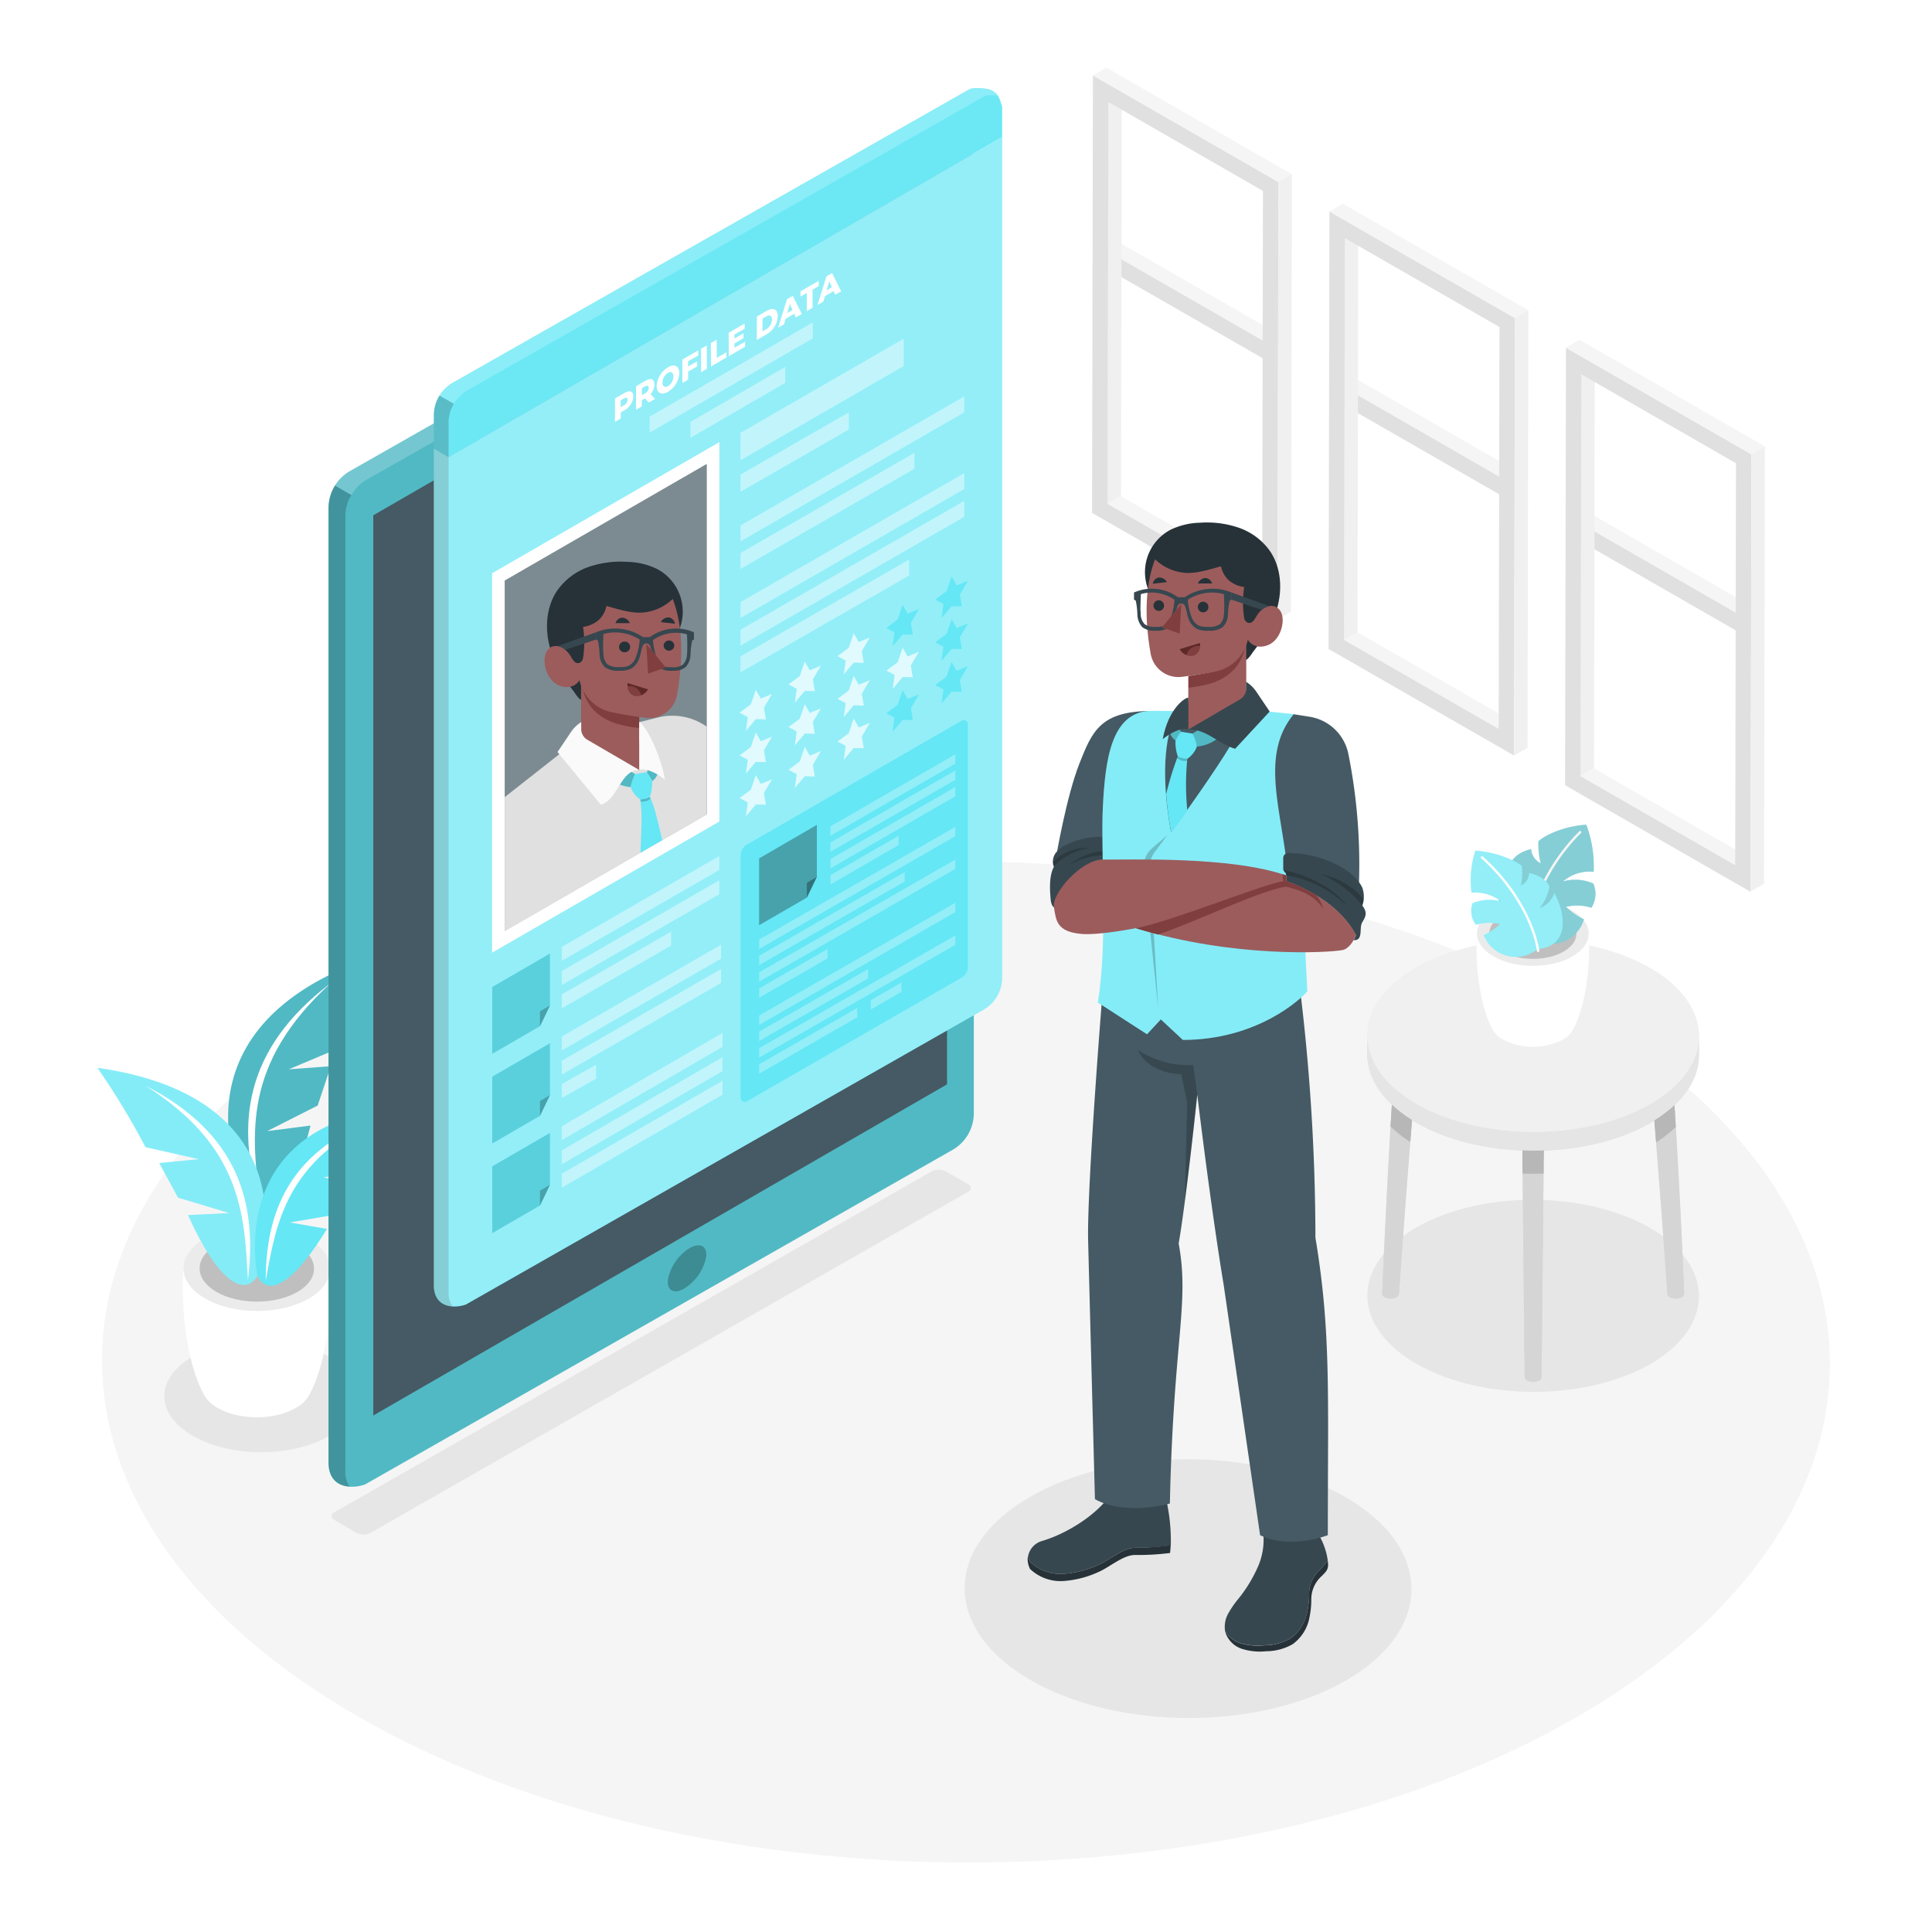 <svg class="animated" id="freepik_stories-profile-data" xmlns="http://www.w3.org/2000/svg" viewBox="0 0 500 500" version="1.1" xmlns:xlink="http://www.w3.org/1999/xlink" xmlns:svgjs="http://svgjs.com/svgjs"><style>svg#freepik_stories-profile-data:not(.animated) .animable {opacity: 0;}svg#freepik_stories-profile-data.animated #freepik--Device--inject-320 {animation: 1.5s Infinite  linear floating;animation-delay: 0s;}svg#freepik_stories-profile-data.animated #freepik--Screen--inject-320 {animation: 1.5s Infinite  linear floating;animation-delay: 0s;}            @keyframes floating {                0% {                    opacity: 1;                    transform: translateY(0px);                }                50% {                    transform: translateY(-10px);                }                100% {                    opacity: 1;                    transform: translateY(0px);                }            }        </style><g id="freepik--Floor--inject-320" class="animable" style="transform-origin: 249.991px 352.49px;"><path d="M407.59,260.91c-87.61-50.58-229.17-50.58-316.21,0s-86.57,132.58,1,183.16,229.17,50.58,316.21,0S495.19,311.49,407.59,260.91Z" style="fill: rgb(245, 245, 245); transform-origin: 249.991px 352.49px;" id="elulq11e19h6r" class="animable"></path></g><g id="freepik--Shadows--inject-320" class="animable" style="transform-origin: 241.105px 373.667px;"><path d="M348.22,387.45c22.65,13.08,22.77,34.28.27,47.36s-59.11,13.08-81.77,0-22.77-34.28-.26-47.36S325.57,374.37,348.22,387.45Z" style="fill: rgb(230, 230, 230); transform-origin: 307.469px 411.13px;" id="elm6vy5frenff" class="animable"></path><path d="M366.54,352.94c16.81,9.7,44,9.7,60.69,0,8.35-4.86,12.5-11.22,12.46-17.58s-4.26-12.72-12.66-17.58c-16.82-9.7-44-9.7-60.69,0-8.35,4.86-12.5,11.22-12.47,17.58S358.13,348.08,366.54,352.94Z" style="fill: rgb(230, 230, 230); transform-origin: 396.78px 335.36px;" id="ely64p9cdbtae" class="animable"></path><path d="M49.9,371.59c9.79,5.66,25.62,5.66,35.34,0,4.87-2.82,7.29-6.53,7.27-10.23s-2.48-7.42-7.38-10.24c-9.79-5.66-25.62-5.66-35.35,0-4.86,2.82-7.28,6.53-7.26,10.24S45,368.77,49.9,371.59Z" style="fill: rgb(230, 230, 230); transform-origin: 67.515px 361.355px;" id="el334v58awsrt" class="animable"></path><path d="M86.35,393.26l5.65,3.3a4.14,4.14,0,0,0,4.13,0l154.56-88.21a1,1,0,0,0,0-1.78l-5.66-3.3a4.1,4.1,0,0,0-4.12,0L86.36,391.47A1,1,0,0,0,86.35,393.26Z" style="fill: rgb(230, 230, 230); transform-origin: 168.518px 349.913px;" id="elxbz08p2yha" class="animable"></path></g><g id="freepik--Windows--inject-320" class="animable" style="transform-origin: 369.69px 124.15px;"><polygon points="286.64 65.04 290.12 63.02 326.85 84.15 326.85 88.17 286.64 65.04" style="fill: rgb(245, 245, 245); transform-origin: 306.745px 75.595px;" id="els57zoyt95yd" class="animable"></polygon><polygon points="286.64 65.04 286.64 65.04 286.64 65.04 326.85 88.17 326.85 92.75 286.63 69.65 286.64 65.04" style="fill: rgb(224, 224, 224); transform-origin: 306.74px 78.895px;" id="el6v0twbhd3fv" class="animable"></polygon><g id="elsqhlds0gjrc"><rect x="306.75" y="53.41" height="46.39" style="fill: rgb(224, 224, 224); transform-origin: 306.75px 76.605px; transform: rotate(-60.09deg);" class="animable" id="el5481tzu498l"></rect></g><polygon points="347.85 100.25 351.33 98.23 388.06 119.36 388.06 123.38 347.85 100.25" style="fill: rgb(245, 245, 245); transform-origin: 367.955px 110.805px;" id="elk8yy1pclv2o" class="animable"></polygon><polygon points="347.85 100.25 347.85 100.25 347.85 100.25 388.06 123.38 388.06 127.97 347.84 104.86 347.85 100.25" style="fill: rgb(224, 224, 224); transform-origin: 367.95px 114.11px;" id="elxa10btjewb8" class="animable"></polygon><g id="elytkiw8aku1"><rect x="367.96" y="88.62" height="46.39" style="fill: rgb(224, 224, 224); transform-origin: 367.96px 111.815px; transform: rotate(-60.09deg);" class="animable" id="elf1xaa4uwico"></rect></g><polygon points="409.06 135.47 412.54 133.44 449.27 154.57 449.27 158.59 409.06 135.47" style="fill: rgb(245, 245, 245); transform-origin: 429.165px 146.015px;" id="el0ueya57najnm" class="animable"></polygon><polygon points="409.06 135.47 409.06 135.47 409.06 135.47 449.27 158.59 449.27 163.18 409.05 140.08 409.06 135.47" style="fill: rgb(224, 224, 224); transform-origin: 429.16px 149.325px;" id="ela256wcr307" class="animable"></polygon><g id="eli3cf8np50x"><rect x="429.17" y="123.84" height="46.39" style="fill: rgb(224, 224, 224); transform-origin: 429.17px 147.035px; transform: rotate(-60.09deg);" class="animable" id="elcnyfwgjfku4"></rect></g><polygon points="286.84 26.43 290.31 24.41 290.11 128.43 286.63 130.44 286.84 26.43" style="fill: rgb(240, 240, 240); transform-origin: 288.47px 77.425px;" id="elliyu9ks8nf" class="animable"></polygon><polygon points="286.63 130.44 290.11 128.43 330.12 151.39 326.65 153.41 286.63 130.44" style="fill: rgb(245, 245, 245); transform-origin: 308.375px 140.92px;" id="el7xb7vhhaek9" class="animable"></polygon><path d="M282.85,19.52l48,27.59-.23,113.21-48-27.59Zm43.8,133.89.2-104-40-23-.21,104,40,23" style="fill: rgb(224, 224, 224); transform-origin: 306.735px 89.92px;" id="elotlf090vf7f" class="animable"></path><polygon points="282.85 19.52 286.33 17.5 334.34 45.09 330.86 47.11 282.85 19.52" style="fill: rgb(245, 245, 245); transform-origin: 308.595px 32.305px;" id="elvskwqznvads" class="animable"></polygon><polygon points="330.86 47.11 334.34 45.09 334.11 158.3 330.63 160.32 330.86 47.11" style="fill: rgb(240, 240, 240); transform-origin: 332.485px 102.705px;" id="eljow5dsc45x" class="animable"></polygon><polygon points="348.05 61.64 351.52 59.62 351.32 163.64 347.84 165.66 348.05 61.64" style="fill: rgb(240, 240, 240); transform-origin: 349.68px 112.64px;" id="elw7htrxc7i6" class="animable"></polygon><polygon points="347.84 165.66 351.32 163.64 391.33 186.61 387.86 188.63 347.84 165.66" style="fill: rgb(245, 245, 245); transform-origin: 369.585px 176.135px;" id="elocuauvm8xk" class="animable"></polygon><path d="M344.06,54.74l48,27.58-.23,113.21-48-27.58Zm43.8,133.89.2-104-40-23-.21,104,40,23" style="fill: rgb(224, 224, 224); transform-origin: 367.945px 125.135px;" id="eloy4glw0j3pf" class="animable"></path><polygon points="344.06 54.74 347.54 52.72 395.55 80.31 392.07 82.33 344.06 54.74" style="fill: rgb(245, 245, 245); transform-origin: 369.805px 67.525px;" id="eljzucxh0scmi" class="animable"></polygon><polygon points="392.07 82.33 395.55 80.31 395.32 193.51 391.84 195.53 392.07 82.33" style="fill: rgb(240, 240, 240); transform-origin: 393.695px 137.92px;" id="elthvtklp69gf" class="animable"></polygon><polygon points="409.26 96.86 412.73 94.84 412.53 198.85 409.05 200.87 409.26 96.86" style="fill: rgb(240, 240, 240); transform-origin: 410.89px 147.855px;" id="elcnfo4l3t8xj" class="animable"></polygon><polygon points="409.05 200.87 412.53 198.85 452.54 221.82 449.07 223.84 409.05 200.87" style="fill: rgb(245, 245, 245); transform-origin: 430.795px 211.345px;" id="elmoevluhasr" class="animable"></polygon><path d="M405.27,90l48,27.59-.23,113.21-48-27.59Zm43.8,133.89.2-104-40-23-.21,104,40,23" style="fill: rgb(224, 224, 224); transform-origin: 429.155px 160.4px;" id="elmykywskwcsj" class="animable"></path><polygon points="405.27 89.95 408.75 87.93 456.76 115.52 453.28 117.54 405.27 89.95" style="fill: rgb(245, 245, 245); transform-origin: 431.015px 102.735px;" id="elbqqcds0862i" class="animable"></polygon><polygon points="453.28 117.54 456.76 115.52 456.53 228.73 453.05 230.75 453.28 117.54" style="fill: rgb(240, 240, 240); transform-origin: 454.905px 173.135px;" id="eltvy466euojo" class="animable"></polygon></g><g id="freepik--Plant--inject-320" class="animable" style="transform-origin: 67.615px 307.046px;"><path d="M85.45,328.29l-19,.55-19-.55c-.82,12.82,1.68,25.88,5.13,32.26h0a8.62,8.62,0,0,0,3.76,3.82c5.6,3.23,14.65,3.23,20.22,0a8.35,8.35,0,0,0,3.75-3.92C83.78,354,86.26,341,85.45,328.29Z" style="fill: rgb(255, 255, 255); transform-origin: 66.449px 347.541px;" id="elg9z3q700k9" class="animable"></path><path d="M79.84,320.52c7.44,4.29,7.48,11.25.09,15.54s-19.4,4.3-26.84,0-7.48-11.25-.09-15.54S72.41,316.22,79.84,320.52Z" style="fill: rgb(235, 235, 235); transform-origin: 66.465px 328.29px;" id="eldaka4hnjfgs" class="animable"></path><path d="M76.9,322.22c5.8,3.35,5.83,8.79.07,12.13s-15.14,3.35-20.94,0-5.83-8.78-.07-12.13S71.1,318.88,76.9,322.22Z" style="fill: rgb(224, 224, 224); transform-origin: 66.465px 328.285px;" id="elz6us5z5epn" class="animable"></path><g id="el2h8vsnm4jr7"><g style="opacity: 0.15; transform-origin: 66.465px 328.285px;" class="animable" id="el0v4abwq2wrja"><path d="M76.9,322.22c5.8,3.35,5.83,8.79.07,12.13s-15.14,3.35-20.94,0-5.83-8.78-.07-12.13S71.1,318.88,76.9,322.22Z" id="elxwajk2iuxt" class="animable" style="transform-origin: 66.465px 328.285px;"></path></g></g><path d="M97.67,247.3c-42.77,14-43.16,42.62-33.52,63,2.44,4.12,9.8,6.34,16.2-19l-11.23,1.44,13.09-6.63,3.4-10.17-10.92.81,13.86-5.83A203.8,203.8,0,0,1,97.67,247.3Z" style="fill: #65E7F5; transform-origin: 78.353px 280.068px;" id="elx74d0rxenks" class="animable"></path><g id="elvesxm8yl6f"><path d="M97.67,247.3c-42.77,14-43.16,42.62-33.52,63,2.44,4.12,9.8,6.34,16.2-19l-11.23,1.44,13.09-6.63,3.4-10.17-10.92.81,13.86-5.83A203.8,203.8,0,0,1,97.67,247.3Z" style="opacity: 0.2; transform-origin: 78.353px 280.068px;" class="animable" id="elkepjpf7k2j"></path></g><path d="M85.57,254.45C63,271.57,61,291.2,67.35,311.69,65.1,293.65,62.66,275.41,85.57,254.45Z" style="fill: rgb(255, 255, 255); transform-origin: 74.893px 283.07px;" id="elmm0cz5xqhfs" class="animable"></path><path d="M25.23,276.37c42.16,5.93,47.27,32.52,41.68,53.1-1.58,4.24-8.07,7.53-18.24-15l10.7-.53-13.3-4L41.22,301,51.52,300l-13.87-3.13A193.37,193.37,0,0,0,25.23,276.37Z" style="fill: #65E7F5; transform-origin: 47.001px 304.449px;" id="eloyr5hubkzaq" class="animable"></path><g id="eliwxfng9v1y"><path d="M25.23,276.37c42.16,5.93,47.27,32.52,41.68,53.1-1.58,4.24-8.07,7.53-18.24-15l10.7-.53-13.3-4L41.22,301,51.52,300l-13.87-3.13A193.37,193.37,0,0,0,25.23,276.37Z" style="fill: rgb(255, 255, 255); opacity: 0.2; transform-origin: 47.001px 304.449px;" class="animable" id="elbcl4srv6ov6"></path></g><path d="M37.68,281c23.85,12.2,29,30.14,26.48,50.28C63.26,314.12,62.5,296.73,37.68,281Z" style="fill: rgb(255, 255, 255); transform-origin: 51.21px 306.14px;" id="el1p2fidcpxju" class="animable"></path><path d="M110,286.33c-38.66.63-46.25,24-43.51,43.19,1,4,6.43,7.69,18.12-11.48L75,316.37l12.44-2.12,5.37-7.48-9.17-2.11,12.86-1.26A176.33,176.33,0,0,1,110,286.33Z" style="fill: #65E7F5; transform-origin: 87.993px 309.53px;" id="el3he80a6hcxk" class="animable"></path><path d="M98.26,289.13C75.4,297.45,68.75,313,68.77,331.48,71.5,316.1,74.14,300.51,98.26,289.13Z" style="fill: rgb(255, 255, 255); transform-origin: 83.515px 310.305px;" id="el18g36vuhp3g" class="animable"></path></g><g id="freepik--Table--inject-320" class="animable" style="transform-origin: 396.78px 285.539px;"><path d="M394,297.72c.27,29.88.59,58.65.59,58.65a1.07,1.07,0,0,0,.64.89,3.41,3.41,0,0,0,3.08,0,1.08,1.08,0,0,0,.63-.89s.32-28.76.59-58.64C397.71,297.8,395.86,297.8,394,297.72Z" style="fill: rgb(224, 224, 224); transform-origin: 396.765px 327.674px;" id="el0qgtpd9i0mk" class="animable"></path><path d="M357.71,334.82a1.08,1.08,0,0,0,.64.89,3.41,3.41,0,0,0,3.08,0,1.09,1.09,0,0,0,.63-.89s1.39-20.55,3.37-45a32.82,32.82,0,0,1-5.21-4C358.62,312,357.71,334.82,357.71,334.82Z" style="fill: rgb(224, 224, 224); transform-origin: 361.57px 310.949px;" id="elqh91qegslv" class="animable"></path><path d="M431.51,334.82a1.09,1.09,0,0,0,.63.89,3.41,3.41,0,0,0,3.08,0,1.11,1.11,0,0,0,.64-.89S435,312.09,433.35,286a32.89,32.89,0,0,1-5.21,3.95C430.13,314.33,431.51,334.82,431.51,334.82Z" style="fill: rgb(224, 224, 224); transform-origin: 432px 311.039px;" id="eldoi2h0xv0e" class="animable"></path><g id="elt04j8roxw4k"><path d="M394,297.72c.27,29.88.59,58.65.59,58.65a1.07,1.07,0,0,0,.64.89,3.41,3.41,0,0,0,3.08,0,1.08,1.08,0,0,0,.63-.89s.32-28.76.59-58.64C397.71,297.8,395.86,297.8,394,297.72Z" style="opacity: 0.1; transform-origin: 396.765px 327.674px;" class="animable" id="elwm0awta07xc"></path></g><g id="elb0nhz2zah8"><path d="M357.71,334.82a1.08,1.08,0,0,0,.64.89,3.41,3.41,0,0,0,3.08,0,1.09,1.09,0,0,0,.63-.89s1.39-20.55,3.37-45a32.82,32.82,0,0,1-5.21-4C358.62,312,357.71,334.82,357.71,334.82Z" style="opacity: 0.1; transform-origin: 361.57px 310.949px;" class="animable" id="el3jmvpdekfht"></path></g><g id="elhrg6hzzulj7"><path d="M431.51,334.82a1.09,1.09,0,0,0,.63.89,3.41,3.41,0,0,0,3.08,0,1.11,1.11,0,0,0,.64-.89S435,312.09,433.35,286a32.89,32.89,0,0,1-5.21,3.95C430.13,314.33,431.51,334.82,431.51,334.82Z" style="opacity: 0.1; transform-origin: 432px 311.039px;" class="animable" id="elxewixlj2m8p"></path></g><path d="M439.69,268.1c0,6.36-4.11,12.72-12.46,17.57-16.71,9.71-43.88,9.71-60.69,0-8.41-4.85-12.63-11.21-12.67-17.57h0v4.83c0,4.49,2.15,9,6.35,12.94a32.82,32.82,0,0,0,5.21,4l1.11.67c7.66,4.42,17.48,6.82,27.48,7.21,1.84.08,3.69.08,5.53,0,10.09-.35,20-2.76,27.68-7.22l.91-.56a32.89,32.89,0,0,0,5.21-3.95c4.25-4,6.37-8.53,6.34-13.07h0V268.1Z" style="fill: rgb(224, 224, 224); transform-origin: 396.78px 282.955px;" id="eld57gsaw8z" class="animable"></path><g id="elx9eb15j7hok"><path d="M439.69,268.1c0,6.36-4.11,12.72-12.46,17.57-16.71,9.71-43.88,9.71-60.69,0-8.41-4.85-12.63-11.21-12.67-17.57h0v4.83c0,4.49,2.15,9,6.35,12.94a32.82,32.82,0,0,0,5.21,4l1.11.67c7.66,4.42,17.48,6.82,27.48,7.21,1.84.08,3.69.08,5.53,0,10.09-.35,20-2.76,27.68-7.22l.91-.56a32.89,32.89,0,0,0,5.21-3.95c4.25-4,6.37-8.53,6.34-13.07h0V268.1Z" style="opacity: 0.1; transform-origin: 396.78px 282.955px;" class="animable" id="elpq6zp2ahusg"></path></g><path d="M366.54,285.67c16.81,9.71,44,9.71,60.69,0,8.35-4.85,12.5-11.21,12.46-17.57s-4.26-12.72-12.66-17.58c-16.82-9.7-44-9.7-60.69,0-8.35,4.86-12.5,11.22-12.47,17.58S358.13,280.82,366.54,285.67Z" style="fill: rgb(224, 224, 224); transform-origin: 396.78px 268.099px;" id="elfsucufw8bdd" class="animable"></path><g id="elwcceum8ndee"><g style="opacity: 0.3; transform-origin: 396.785px 294.821px;" class="animable" id="el0ogz8uefn7t"><path d="M394,297.72c0,2,0,4,.05,6,1.81.07,3.62.07,5.43,0,0-2,0-4,.05-6C397.71,297.8,395.86,297.8,394,297.72Z" id="elnh7zq3r5a6" class="animable" style="transform-origin: 396.765px 300.746px;"></path><path d="M360.22,285.87c-.11,1.91-.23,3.8-.34,5.66a31.94,31.94,0,0,0,5.1,4c.14-1.87.3-3.77.45-5.69A32.82,32.82,0,0,1,360.22,285.87Z" id="elu3nf4ai08j" class="animable" style="transform-origin: 362.655px 290.7px;"></path><path d="M433.35,286a32.89,32.89,0,0,1-5.21,3.95q.24,2.88.46,5.69a31.78,31.78,0,0,0,5.09-4C433.58,289.8,433.47,287.91,433.35,286Z" id="eldbmxxojpneg" class="animable" style="transform-origin: 430.915px 290.82px;"></path></g></g><g id="elopslva4f099"><g style="opacity: 0.5; transform-origin: 396.78px 300.436px;" class="animable" id="elozmgt49xn8"><path d="M394,297.72c.27,29.88.59,58.65.59,58.65a1.07,1.07,0,0,0,.64.89,3.41,3.41,0,0,0,3.08,0,1.08,1.08,0,0,0,.63-.89s.32-28.76.59-58.64C397.71,297.8,395.86,297.8,394,297.72Z" style="fill: rgb(224, 224, 224); transform-origin: 396.765px 327.674px;" id="eli5rlx10f8w" class="animable"></path><path d="M357.71,334.82a1.08,1.08,0,0,0,.64.89,3.41,3.41,0,0,0,3.08,0,1.09,1.09,0,0,0,.63-.89s1.39-20.55,3.37-45a32.82,32.82,0,0,1-5.21-4C358.62,312,357.71,334.82,357.71,334.82Z" style="fill: rgb(224, 224, 224); transform-origin: 361.57px 310.949px;" id="elhoxca0b5i36" class="animable"></path><path d="M431.51,334.82a1.09,1.09,0,0,0,.63.89,3.41,3.41,0,0,0,3.08,0,1.11,1.11,0,0,0,.64-.89S435,312.09,433.35,286a32.89,32.89,0,0,1-5.21,3.95C430.13,314.33,431.51,334.82,431.51,334.82Z" style="fill: rgb(224, 224, 224); transform-origin: 432px 311.039px;" id="el72754p7mecj" class="animable"></path><path d="M439.69,268.1c0,6.36-4.11,12.72-12.46,17.57-16.71,9.71-43.88,9.71-60.69,0-8.41-4.85-12.63-11.21-12.67-17.57h0v4.83c0,4.49,2.15,9,6.35,12.94a32.82,32.82,0,0,0,5.21,4l1.11.67c7.66,4.42,17.48,6.82,27.48,7.21,1.84.08,3.69.08,5.53,0,10.09-.35,20-2.76,27.68-7.22l.91-.56a32.89,32.89,0,0,0,5.21-3.95c4.25-4,6.37-8.53,6.34-13.07h0V268.1Z" style="fill: rgb(255, 255, 255); transform-origin: 396.78px 282.955px;" id="elo8d752owg5c" class="animable"></path><path d="M366.54,285.67c16.81,9.71,44,9.71,60.69,0,8.35-4.85,12.5-11.21,12.46-17.57s-4.26-12.72-12.66-17.58c-16.82-9.7-44-9.7-60.69,0-8.35,4.86-12.5,11.22-12.47,17.58S358.13,280.82,366.54,285.67Z" style="fill: rgb(255, 255, 255); transform-origin: 396.78px 268.099px;" id="eluj0dpl6ck4q" class="animable"></path></g></g><path d="M411.16,241.59,396.7,242l-14.46-.42c-.62,9.76,1.28,19.72,3.91,24.58h0a6.61,6.61,0,0,0,2.86,2.91,17,17,0,0,0,15.41,0,6.39,6.39,0,0,0,2.86-3C409.9,261.2,411.78,251.3,411.16,241.59Z" style="fill: rgb(255, 255, 255); transform-origin: 396.7px 256.248px;" id="elzy84wydnitp" class="animable"></path><path d="M406.89,235.66c5.67,3.27,5.7,8.58.07,11.85s-14.79,3.27-20.45,0-5.7-8.57-.07-11.85S401.23,232.39,406.89,235.66Z" style="fill: rgb(235, 235, 235); transform-origin: 396.702px 241.583px;" id="elzm0uqpmuqfp" class="animable"></path><path d="M404.65,237c4.42,2.55,4.45,6.69.05,9.24s-11.53,2.55-15.95,0-4.45-6.69-.05-9.24S400.23,234.41,404.65,237Z" style="fill: rgb(224, 224, 224); transform-origin: 396.7px 241.612px;" id="elu0pm2plt9qs" class="animable"></path><g id="elq1nkid5rlu9"><g style="opacity: 0.15; transform-origin: 396.7px 241.612px;" class="animable" id="els20vo5tk3f"><path d="M404.65,237c4.42,2.55,4.45,6.69.05,9.24s-11.53,2.55-15.95,0-4.45-6.69-.05-9.24S400.23,234.41,404.65,237Z" id="elqjvvt3ewthi" class="animable" style="transform-origin: 396.7px 241.612px;"></path></g></g><path d="M395.49,242a9.56,9.56,0,0,0,8.49,1.92,8.87,8.87,0,0,0,5.94-6,17.34,17.34,0,0,1-4.64-3.22,12,12,0,0,1,6.57.23,6.69,6.69,0,0,0,.5-6.26,11.51,11.51,0,0,0-7.84-.55,10.42,10.42,0,0,1,7.92-2.5,30.38,30.38,0,0,0-1.9-12.17c-5.39.28-10.62,2.6-12.38,4.27a19.65,19.65,0,0,0,.6,5.73,4.63,4.63,0,0,1-2.51-3.7c-3.37.84-4.82,2.52-5.34,3.81a14,14,0,0,0,3.19,6.47c-3.17-1-4.45-4.49-4.45-4.49C386.52,232.92,387.12,241.28,395.49,242Z" style="fill: #65E7F5; transform-origin: 400.403px 228.834px;" id="els4wu5vq32z" class="animable"></path><g id="el2866vw0j7ny"><path d="M395.49,242a9.56,9.56,0,0,0,8.49,1.92,8.87,8.87,0,0,0,5.94-6,17.34,17.34,0,0,1-4.64-3.22,12,12,0,0,1,6.57.23,6.69,6.69,0,0,0,.5-6.26,11.51,11.51,0,0,0-7.84-.55,10.42,10.42,0,0,1,7.92-2.5,30.38,30.38,0,0,0-1.9-12.17c-5.39.28-10.62,2.6-12.38,4.27a19.65,19.65,0,0,0,.6,5.73,4.63,4.63,0,0,1-2.51-3.7c-3.37.84-4.82,2.52-5.34,3.81a14,14,0,0,0,3.19,6.47c-3.17-1-4.45-4.49-4.45-4.49C386.52,232.92,387.12,241.28,395.49,242Z" style="opacity: 0.2; transform-origin: 400.403px 228.834px;" class="animable" id="ele76lmj6uqkc"></path></g><g id="elsrydhrljul"><path d="M395.49,242a9.56,9.56,0,0,0,8.49,1.92,8.87,8.87,0,0,0,5.94-6,17.34,17.34,0,0,1-4.64-3.22,12,12,0,0,1,6.57.23,6.69,6.69,0,0,0,.5-6.26,11.51,11.51,0,0,0-7.84-.55,10.42,10.42,0,0,1,7.92-2.5,30.38,30.38,0,0,0-1.9-12.17c-5.39.28-10.62,2.6-12.38,4.27a19.65,19.65,0,0,0,.6,5.73,4.63,4.63,0,0,1-2.51-3.7c-3.37.84-4.82,2.52-5.34,3.81a14,14,0,0,0,3.19,6.47c-3.17-1-4.45-4.49-4.45-4.49C386.52,232.92,387.12,241.28,395.49,242Z" style="fill: rgb(255, 255, 255); opacity: 0.3; transform-origin: 400.403px 228.834px;" class="animable" id="ell5hz5a2wn5"></path></g><path d="M395.31,242.8h0a.31.31,0,0,1-.29-.33c.52-6.81,4.41-18.05,13.7-27.32a.31.31,0,0,1,.44.44c-9.16,9.15-13,20.22-13.51,26.93A.32.32,0,0,1,395.31,242.8Z" style="fill: rgb(245, 245, 245); transform-origin: 402.135px 228.931px;" id="ela926rx9men" class="animable"></path><path d="M397.85,245.64A8.85,8.85,0,0,1,384,242a15,15,0,0,0,4.19-2.85,11.89,11.89,0,0,0-6.21.18,5.77,5.77,0,0,1-.87-5.59,11.39,11.39,0,0,1,7.4-.44,11,11,0,0,0-7.68-2.28,24.71,24.71,0,0,1,1-10.87c5.13.31,10.22,2.44,12,3.95a16.34,16.34,0,0,1-.21,5.08,3.73,3.73,0,0,0,2.13-3.27c3.22.78,4.67,2.29,5.24,3.43a11.24,11.24,0,0,1-2.59,5.71,6.38,6.38,0,0,0,3.89-3.94C405.68,237.65,405.63,245,397.85,245.64Z" style="fill: #65E7F5; transform-origin: 392.525px 233.895px;" id="elaif9wxq65he" class="animable"></path><g id="el6ntqso1zub4"><path d="M397.85,245.64A8.85,8.85,0,0,1,384,242a15,15,0,0,0,4.19-2.85,11.89,11.89,0,0,0-6.21.18,5.77,5.77,0,0,1-.87-5.59,11.39,11.39,0,0,1,7.4-.44,11,11,0,0,0-7.68-2.28,24.71,24.71,0,0,1,1-10.87c5.13.31,10.22,2.44,12,3.95a16.34,16.34,0,0,1-.21,5.08,3.73,3.73,0,0,0,2.13-3.27c3.22.78,4.67,2.29,5.24,3.43a11.24,11.24,0,0,1-2.59,5.71,6.38,6.38,0,0,0,3.89-3.94C405.68,237.65,405.63,245,397.85,245.64Z" style="fill: rgb(255, 255, 255); opacity: 0.3; transform-origin: 392.525px 233.895px;" class="animable" id="elpn4dt1x5ex"></path></g><path d="M398.06,246.38a.32.32,0,0,1-.31-.26c-.88-5.93-5.19-15.77-14.42-24a.31.31,0,0,1,0-.44.31.31,0,0,1,.44,0C393.1,230,397.47,240,398.37,246a.32.32,0,0,1-.26.36Z" style="fill: rgb(255, 255, 255); transform-origin: 390.806px 233.984px;" id="el02fs8s6p6dfz" class="animable"></path></g><g id="freepik--Device--inject-320" class="animable" style="transform-origin: 168.52px 209.995px;"><path d="M251.73,39.94h0a9.26,9.26,0,0,0-1-2.41c-1-1.5-2.67-2.38-6.71-2.3a5.16,5.16,0,0,0-1.65.33L90.55,121.93a11.1,11.1,0,0,0-5.53,9.5V378.49c0,4.41,2.59,6.07,5.47,6.26a10.25,10.25,0,0,0,3.66-.47l0,0a2.65,2.65,0,0,0,.44-.17L246.5,297.59a10.94,10.94,0,0,0,5.52-9.5v-247A2.75,2.75,0,0,0,251.73,39.94Z" style="fill: #65E7F5; transform-origin: 168.52px 209.995px;" id="el5km51uhvchc" class="animable"></path><g id="elxjlk4zxx46"><path d="M251.73,39.94h0a9.26,9.26,0,0,0-1-2.41c-1-1.5-2.67-2.38-6.71-2.3a5.16,5.16,0,0,0-1.65.33L90.55,121.93a11.1,11.1,0,0,0-5.53,9.5V378.49c0,4.41,2.59,6.07,5.47,6.26a10.25,10.25,0,0,0,3.66-.47l0,0a2.65,2.65,0,0,0,.44-.17L246.5,297.59a10.94,10.94,0,0,0,5.52-9.5v-247A2.75,2.75,0,0,0,251.73,39.94Z" style="opacity: 0.2; transform-origin: 168.52px 209.995px;" class="animable" id="elnk78582ufa"></path></g><g id="elt8q607wdim"><path d="M86.16,126.63a10.91,10.91,0,0,0-1.14,4.8V378.49c0,4.41,2.59,6.07,5.47,6.26a6.8,6.8,0,0,1-1.11-4.05V133.63a10.89,10.89,0,0,1,1.13-4.79c.12-.25.28-.48.42-.72l-4.22-2.44C86.52,126,86.32,126.3,86.16,126.63Z" style="opacity: 0.2; transform-origin: 87.975px 255.215px;" class="animable" id="elwcc0qayt1q"></path></g><g id="elamep9dx1f25"><path d="M244.06,35.23a5.16,5.16,0,0,0-1.65.33L90.55,121.93a10.79,10.79,0,0,0-3.84,3.75l4.22,2.44a10.83,10.83,0,0,1,4-4L246.76,37.76a5.41,5.41,0,0,1,1.65-.32,18.92,18.92,0,0,1,2.36.09C249.82,36,248.1,35.15,244.06,35.23Z" style="fill: rgb(255, 255, 255); opacity: 0.2; transform-origin: 168.74px 81.672px;" class="animable" id="el3e9vswc0i2i"></path></g><polygon points="245.09 47.66 96.6 133.36 96.6 366.33 245.09 280.63 245.09 47.66" style="fill: rgb(69, 90, 100); transform-origin: 170.845px 206.995px;" id="el15lmbgjhxxx" class="animable"></polygon><path d="M178.47,323a12.47,12.47,0,0,0-5.61,8.08c-.37,2.88,1.54,4,4.28,2.37a12.54,12.54,0,0,0,5.61-8.08C183.11,322.5,181.2,321.43,178.47,323Z" style="fill: #65E7F5; transform-origin: 177.804px 328.239px;" id="el4ld4zuwqett" class="animable"></path><g id="elzug51w3o0ql"><g style="opacity: 0.4; transform-origin: 177.804px 328.239px;" class="animable" id="elj3xg26ynzar"><path d="M178.47,323a12.47,12.47,0,0,0-5.61,8.08c-.37,2.88,1.54,4,4.28,2.37a12.54,12.54,0,0,0,5.61-8.08C183.11,322.5,181.2,321.43,178.47,323Z" id="eltd2irdr2gd" class="animable" style="transform-origin: 177.804px 328.239px;"></path></g></g></g><g id="freepik--Screen--inject-320" class="animable" style="transform-origin: 185.82px 180.405px;"><path d="M259.36,35.46V27.9a2.39,2.39,0,0,0-.25-1h0a7.45,7.45,0,0,0-.85-2.11c-.83-1.33-2.35-2.1-5.91-2a4.54,4.54,0,0,0-1.45.28L117.14,99.06a9.77,9.77,0,0,0-4.86,8.36v8.66l3.83,2.21Z" style="fill: #65E7F5; transform-origin: 185.82px 70.536px;" id="elcouvoxq3rd4" class="animable"></path><path d="M116.11,118.29l-3.83-2.21V332.59c0,3.88,2.28,5.35,4.81,5.51a9,9,0,0,0,3.23-.41l0,0a3.2,3.2,0,0,0,.39-.16L254.5,261.33a9.61,9.61,0,0,0,4.86-8.36V35.46Z" style="fill: #65E7F5; transform-origin: 185.82px 186.787px;" id="elf0dcg7srrzs" class="animable"></path><g id="elgio9wnfyjtm"><path d="M113.28,103.2a9.53,9.53,0,0,0-1,4.22V332.59c0,3.88,2.28,5.35,4.81,5.51a6,6,0,0,1-1-3.57V109.37a9.63,9.63,0,0,1,1-4.22c.11-.22.25-.43.37-.64l-3.72-2.14A8.52,8.52,0,0,0,113.28,103.2Z" style="opacity: 0.2; transform-origin: 114.87px 220.235px;" class="animable" id="el832ut4oz1ih"></path></g><g id="el3oqb0r5jnjl"><path d="M252.35,22.7a4.54,4.54,0,0,0-1.45.28L117.14,99.06a9.49,9.49,0,0,0-3.38,3.31l3.72,2.14A9.58,9.58,0,0,1,121,101L254.73,24.93a4.37,4.37,0,0,1,1.46-.28,14.66,14.66,0,0,1,2.07.08C257.43,23.4,255.91,22.63,252.35,22.7Z" style="fill: rgb(255, 255, 255); opacity: 0.2; transform-origin: 186.01px 63.603px;" class="animable" id="elgzhrsj7tmya"></path></g><g id="el52wft6jglgb"><path d="M259.36,35.46V27.9a2.39,2.39,0,0,0-.25-1h0a7.45,7.45,0,0,0-.85-2.11c-.83-1.33-2.35-2.1-5.91-2a4.54,4.54,0,0,0-1.45.28L117.14,99.06a9.77,9.77,0,0,0-4.86,8.36v8.66l3.83,2.21Z" style="fill: rgb(255, 255, 255); opacity: 0.05; transform-origin: 185.82px 70.536px;" class="animable" id="el73k5ndyc5kd"></path></g><g id="elakw9ghyr1pt"><path d="M116.11,118.29l-3.83-2.21V332.59c0,3.88,2.28,5.35,4.81,5.51a9,9,0,0,0,3.23-.41l0,0a3.2,3.2,0,0,0,.39-.16L254.5,261.33a9.61,9.61,0,0,0,4.86-8.36V35.46Z" style="fill: rgb(255, 255, 255); opacity: 0.3; transform-origin: 185.82px 186.787px;" class="animable" id="elags6ye2o85v"></path></g><polygon points="186.16 114.43 127.35 148.36 127.35 246.55 186.16 212.61 186.16 114.43" style="fill: rgb(255, 255, 255); transform-origin: 156.755px 180.49px;" id="el0l95cnjngk0j" class="animable"></polygon><polygon points="130.62 150.25 182.9 120.08 182.9 210.73 130.62 240.89 130.62 150.25" style="fill: rgb(69, 90, 100); transform-origin: 156.76px 180.485px;" id="eli8sb05zruc" class="animable"></polygon><g id="elinlqpbo1laa"><polygon points="130.62 150.25 182.9 120.08 182.9 210.73 130.62 240.89 130.62 150.25" style="fill: rgb(255, 255, 255); opacity: 0.3; transform-origin: 156.76px 180.485px;" class="animable" id="elqpfbp4i71p"></polygon></g><path d="M182.9,210.8,130.62,241V206.29l15.21-11.95,19.6-7.44,4.85-1.21a15.38,15.38,0,0,1,12.62,2.37h0Z" style="fill: rgb(224, 224, 224); transform-origin: 156.76px 213.115px;" id="elefacxoat3zi" class="animable"></path><path d="M152.71,185.54Z" style="fill: rgb(255, 168, 167); transform-origin: 152.71px 185.54px;" id="elpops5eby4ub" class="animable"></path><path d="M142.45,168c-1.52-5.09-1.19-10.93,1.85-15.29a16.67,16.67,0,0,1,8.06-6,25.68,25.68,0,0,1,10-1.3,18.41,18.41,0,0,1,7.74,1.87,12.46,12.46,0,0,1,5.12,16.88,20.88,20.88,0,0,1-5.07,5.78,64.31,64.31,0,0,1-12.77,8.52c-1.14.58-2.3,1.13-3.48,1.64-.8.35-2.31,1.33-3.21,1.15s-1.84-1.85-2.38-2.54c-.78-1-1.52-2-2.21-3.06A29.2,29.2,0,0,1,142.45,168Z" style="fill: rgb(38, 50, 56); transform-origin: 159.132px 163.311px;" id="el7he3yg0cqu7" class="animable"></path><path d="M169.76,210.75a25.22,25.22,0,0,0-1.56-4.46l-2.5.59c.19,1.4.29,2.86.34,4.31,0,1-.08,4.7-.27,9.49l5.61-3.23C170.88,215.25,170.35,213,169.76,210.75Z" style="fill: #65E7F5; transform-origin: 168.54px 213.485px;" id="elv5gi52yi5q" class="animable"></path><g id="elfvbd86w7zj"><path d="M165.76,207.41c0-.17,0-.35-.06-.53l2.5-.59.15.37a2.89,2.89,0,0,1-2.59.75Z" style="opacity: 0.2; transform-origin: 167.025px 206.88px;" class="animable" id="elzyny973uyqn"></path></g><path d="M164.36,200.33l-2-1.26-4.58,2.5a10.59,10.59,0,0,0,5.41,2.14Z" style="fill: #65E7F5; transform-origin: 161.07px 201.39px;" id="el3um7rgr9c94" class="animable"></path><path d="M167.4,199.85l.6-1.35,2.31,1.45a4.18,4.18,0,0,1-1.5,2.2Z" style="fill: #65E7F5; transform-origin: 168.855px 200.325px;" id="elbv9x0dpuexa" class="animable"></path><g id="elq3fgdsjxyw"><path d="M164.36,200.33l-2-1.26-4.58,2.5a10.59,10.59,0,0,0,5.41,2.14Z" style="opacity: 0.2; transform-origin: 161.07px 201.39px;" class="animable" id="elgub2hycqsto"></path></g><g id="el8e7bvlxksp5"><path d="M167.4,199.85l.6-1.35,2.31,1.45a4.18,4.18,0,0,1-1.5,2.2Z" style="opacity: 0.2; transform-origin: 168.855px 200.325px;" class="animable" id="elwvp4irgsroc"></path></g><path d="M163.22,203.71a11,11,0,0,1,1.14-3.38l3-.48a12,12,0,0,1,1.41,2.3,10.91,10.91,0,0,1-.61,4.14,5.32,5.32,0,0,1-2.5.59A6.58,6.58,0,0,1,163.22,203.71Z" style="fill: #65E7F5; transform-origin: 166.001px 203.365px;" id="el476n44nzj8c" class="animable"></path><path d="M150.38,176.86v13.88c2.76,3.81,14.37,8.64,15.05,8.53.84-.15,0-7.63,0-8.28v-5.62c-2.26-.34-4.47-.74-6.46-1.16A11.72,11.72,0,0,1,150.38,176.86Z" style="fill: rgb(156, 92, 92); transform-origin: 158.092px 188.066px;" id="elqnh00cgh1xa" class="animable"></path><path d="M160.38,187.5a31.79,31.79,0,0,0,5.05.9v-3c-2.26-.34-4.47-.74-6.46-1.16a11.73,11.73,0,0,1-8.3-6.7,12.08,12.08,0,0,0,3,6.26A14.35,14.35,0,0,0,160.38,187.5Z" style="fill: rgb(128, 62, 62); transform-origin: 158.05px 182.97px;" id="el3waq0vc8njl" class="animable"></path><path d="M174.1,155a12.67,12.67,0,0,1-8.45,3.56c-3,0-5.84-.95-8.71-1.74a6.67,6.67,0,0,1-2,3.64,7.63,7.63,0,0,1-4.05,1.77,26.13,26.13,0,0,1,0,8.09,1.55,1.55,0,0,1-1,1.25c-1,.28-1.6-.71-2.07-1.51a6.66,6.66,0,0,0-2.1-2.34,3.28,3.28,0,0,0-3-.31,3.21,3.21,0,0,0-1.6,2,6,6,0,0,0-.12,2.56,7.66,7.66,0,0,0,1.66,3.92,5.29,5.29,0,0,0,3.73,1.93,3.85,3.85,0,0,0,3.58-1.77l.07.26a10.76,10.76,0,0,0,8.21,8c1.82.38,3.84.74,5.89,1.06,1,.15,2,.29,3,.41a7.34,7.34,0,0,0,8.1-6C176.61,171.87,177.07,162.75,174.1,155Z" style="fill: rgb(156, 92, 92); transform-origin: 158.611px 170.416px;" id="elcqq0xbrf3cq" class="animable"></path><path d="M168.18,164.89h-1.76a12.93,12.93,0,0,0-12.19-1.25v1.86l.49.26a19.28,19.28,0,0,1,.45,3.65,4.86,4.86,0,0,0,1.35,3.23,5.53,5.53,0,0,0,3.62.94,6.84,6.84,0,0,0,3-.44,4.83,4.83,0,0,0,2.3-2.76c.44-1.16.36-1.83.9-3.22a1,1,0,0,1,1-.65,1,1,0,0,1,.9.65c.5,1.39.44,2.06.84,3.22a4.83,4.83,0,0,0,2.15,2.76,6,6,0,0,0,2.83.44,4.93,4.93,0,0,0,3.39-.94,5,5,0,0,0,1.26-3.23,20.1,20.1,0,0,1,.42-3.65l.46-.26v-1.86A11.43,11.43,0,0,0,168.18,164.89Zm-2.65,1-.07.66a15.86,15.86,0,0,1-.89,3.51,4,4,0,0,1-1.82,2.22,5.09,5.09,0,0,1-2.17.35h-.4a4.61,4.61,0,0,1-3-.72,3.76,3.76,0,0,1-1-2.59c0-.31-.06-.63-.08-1-.06-.89,0-2.83.07-4.24a11.57,11.57,0,0,1,3.09-.42,11.73,11.73,0,0,1,6.21,1.81C165.56,165.53,165.53,165.84,165.53,165.84Zm12.32,2.48c0,.32,0,.64-.07,1a3.9,3.9,0,0,1-1,2.59,4.09,4.09,0,0,1-2.8.72h-.37a4.47,4.47,0,0,1-2-.35,3.9,3.9,0,0,1-1.7-2.22,16.62,16.62,0,0,1-.83-3.51l-.07-.66s0-.31.07-.37a10.47,10.47,0,0,1,5.81-1.81,10.1,10.1,0,0,1,2.89.42C177.86,165.49,177.9,167.43,177.85,168.32Z" style="fill: rgb(55, 71, 79); transform-origin: 166.91px 168.132px;" id="elfyrk6t5k22h" class="animable"></path><path d="M154.23,163.64l-9.92,3.57a4.37,4.37,0,0,1,1.95.91c.1.09,8-2.62,8-2.62Z" style="fill: rgb(55, 71, 79); transform-origin: 149.285px 165.881px;" id="eli102ljhl4gs" class="animable"></path><polygon points="167.28 166.66 172.29 172.72 167.7 174.34 167.28 166.66" style="fill: rgb(156, 92, 92); transform-origin: 169.785px 170.5px;" id="elhm4mfm0jroc" class="animable"></polygon><polygon points="167.28 166.66 172.29 172.72 167.7 174.34 167.28 166.66" style="fill: rgb(128, 62, 62); transform-origin: 169.785px 170.5px;" id="elw7xtja1rdhl" class="animable"></polygon><path d="M160.22,167.42a1.36,1.36,0,0,0,1.36,1.38,1.38,1.38,0,1,0,0-2.75A1.37,1.37,0,0,0,160.22,167.42Z" style="fill: rgb(38, 50, 56); transform-origin: 161.649px 167.425px;" id="ellx05b8xr9wo" class="animable"></path><path d="M171.76,167a1.37,1.37,0,0,0,1.36,1.39,1.39,1.39,0,0,0,1.39-1.37,1.38,1.38,0,0,0-2.75,0Z" style="fill: rgb(38, 50, 56); transform-origin: 173.135px 167.074px;" id="elt5ydvywzjz8" class="animable"></path><path d="M171,161l3.68.41a2,2,0,0,0-1.54-1.62A2.33,2.33,0,0,0,171,161Z" style="fill: rgb(38, 50, 56); transform-origin: 172.84px 160.599px;" id="el0xq8ke7mc6gd" class="animable"></path><path d="M163,161.27l-3.71,0a2,2,0,0,1,1.73-1.42A2.33,2.33,0,0,1,163,161.27Z" style="fill: rgb(38, 50, 56); transform-origin: 161.145px 160.56px;" id="el614z6abcisd" class="animable"></path><path d="M162.41,176.77l5.29,1.63a3.26,3.26,0,0,1-3.56,1.64C162.84,179.68,162.25,178.11,162.41,176.77Z" style="fill: rgb(156, 92, 92); transform-origin: 165.042px 178.442px;" id="elfywo1564xxw" class="animable"></path><path d="M162.41,176.77l5.29,1.63a3.26,3.26,0,0,1-3.56,1.64C162.84,179.68,162.25,178.11,162.41,176.77Z" style="fill: rgb(94, 40, 40); transform-origin: 165.042px 178.442px;" id="elz13lpnochk" class="animable"></path><path d="M165.87,179.93a3,3,0,0,1-1.73.11,2.65,2.65,0,0,1-1.72-2.39,3,3,0,0,1,3.45,2.28Z" style="fill: rgb(156, 92, 92); transform-origin: 164.145px 178.861px;" id="elw72p4y5anz" class="animable"></path><path d="M165.87,179.93a3,3,0,0,1-1.73.11,2.65,2.65,0,0,1-1.72-2.39,3,3,0,0,1,3.45,2.28Z" style="fill: rgb(128, 62, 62); transform-origin: 164.145px 178.861px;" id="el7qbwoe7x7dj" class="animable"></path><path d="M165.43,199.27c-4.82-.08-5.52,7.71-9.92,9l-11.22-13.65,3.48-5.17a9,9,0,0,1,2.65-2.57h0l0,1.87a3.22,3.22,0,0,0,1.59,2.7Z" style="fill: rgb(250, 250, 250); transform-origin: 154.86px 197.575px;" id="ele5bb0rtcg9m" class="animable"></path><path d="M165.43,199.27c2.67-.83,6.67,2.51,6.67,2.51-1.4-7.74-5.64-14.88-6.67-14.88Z" style="fill: rgb(250, 250, 250); transform-origin: 168.765px 194.34px;" id="elzfpo2tov3s" class="animable"></path><path d="M161.55,101.73c1.45-.84,2.35-.5,2.36.88a4.33,4.33,0,0,1-2.34,3.59l-.92.53v1.59l-1.5.86v-6.06Zm-.07,3.17a1.63,1.63,0,0,0,.92-1.41c0-.56-.31-.72-.93-.36l-.83.48v1.77l.83-.48" style="fill: rgb(255, 255, 255); transform-origin: 161.53px 105.228px;" id="eltqwxna6kr1o" class="animable"></path><path d="M168.36,102l1.15,1.25-1.6.92-1-1.06-.81.47v1.61l-1.5.87,0-6.07L167,98.56c1.44-.83,2.34-.49,2.35.89A3.8,3.8,0,0,1,168.36,102Zm-1.4-.22a1.65,1.65,0,0,0,.92-1.42c0-.56-.31-.71-.93-.36l-.83.48v1.78l.83-.48" style="fill: rgb(255, 255, 255); transform-origin: 167.055px 102.086px;" id="elx38477zguk" class="animable"></path><path d="M172.86,95.07c1.69-1,2.94-.35,2.95,1.46a6,6,0,0,1-2.93,4.85c-1.68,1-2.93.36-2.94-1.46A6.05,6.05,0,0,1,172.86,95.07Zm0,4.89a3.08,3.08,0,0,0,1.42-2.56c0-1-.63-1.37-1.43-.9A3.06,3.06,0,0,0,171.45,99c0,1.06.63,1.38,1.43.92" style="fill: rgb(255, 255, 255); transform-origin: 172.875px 98.226px;" id="ellx9vtywqn0n" class="animable"></path><polygon points="180.72 90.66 180.73 91.98 178.08 93.51 178.09 94.84 180.42 93.5 180.42 94.83 178.09 96.17 178.1 98.25 176.6 99.11 176.59 93.05 180.72 90.66" style="fill: rgb(255, 255, 255); transform-origin: 178.66px 94.885px;" id="el5avy3bb1akp" class="animable"></polygon><polygon points="182.92 89.39 182.94 95.45 181.44 96.32 181.43 90.25 182.92 89.39" style="fill: rgb(255, 255, 255); transform-origin: 182.185px 92.855px;" id="el612jm4h51" class="animable"></polygon><polygon points="185.47 87.92 185.49 92.62 188 91.17 188.01 92.53 184 94.84 183.98 88.78 185.47 87.92" style="fill: rgb(255, 255, 255); transform-origin: 185.995px 91.38px;" id="elfjtw72hfyoj" class="animable"></polygon><polygon points="192.72 83.73 192.72 85.06 190.06 86.59 190.07 87.61 192.41 86.26 192.41 87.54 190.07 88.89 190.07 90 192.83 88.42 192.83 89.74 188.6 92.19 188.58 86.12 192.72 83.73" style="fill: rgb(255, 255, 255); transform-origin: 190.705px 87.96px;" id="elhtk68dwh1yh" class="animable"></polygon><path d="M198.34,80.49c1.75-1,2.94-.53,2.95,1.33a5.66,5.66,0,0,1-2.94,4.73L195.86,88l0-6.06Zm-.05,4.73a3,3,0,0,0,1.5-2.53c0-1-.61-1.31-1.51-.79l-.94.54v3.32l.94-.54" style="fill: rgb(255, 255, 255); transform-origin: 198.575px 83.988px;" id="elvyoo6gpnng" class="animable"></path><path d="M205.16,76.55l2.35,4.71-1.55.9-.42-.94-2.23,1.29-.41,1.42-1.52.88,2.31-7.41ZM203.75,81l1.35-.78-.68-1.55L203.75,81" style="fill: rgb(255, 255, 255); transform-origin: 204.445px 80.68px;" id="ely79lv44exr" class="animable"></path><path d="M215.35,70.67l2.35,4.71-1.55.9-.42-.94-2.23,1.29-.41,1.42-1.52.87,2.31-7.4Zm-1.42,4.44,1.36-.78-.69-1.55-.67,2.33" style="fill: rgb(255, 255, 255); transform-origin: 214.635px 74.795px;" id="eljc1ura3j7ga" class="animable"></path><polygon points="211.88 72.67 211.89 74.03 210.28 74.96 210.29 79.66 208.8 80.52 208.78 75.82 207.17 76.75 207.16 75.39 211.88 72.67" style="fill: rgb(255, 255, 255); transform-origin: 209.525px 76.595px;" id="el2nt0bnoj18o" class="animable"></polygon><polygon points="168.09 107.81 168.09 111.99 210.38 87.58 210.38 83.41 168.09 107.81" style="fill: #65E7F5; transform-origin: 189.235px 97.7px;" id="elbwft81turju" class="animable"></polygon><g id="elgxk1nkzkxg6"><g style="opacity: 0.6; transform-origin: 189.235px 97.7px;" class="animable" id="elxl68kk2fmi"><polygon points="168.09 107.81 168.09 111.99 210.38 87.58 210.38 83.41 168.09 107.81" style="fill: rgb(255, 255, 255); transform-origin: 189.235px 97.7px;" id="el1s10m7ycc8s" class="animable"></polygon></g></g><polygon points="178.66 109.18 178.66 113.35 203.26 99.07 203.26 94.9 178.66 109.18" style="fill: #65E7F5; transform-origin: 190.96px 104.125px;" id="elyy8tq01zj9d" class="animable"></polygon><g id="el5w8o7mi8hdm"><g style="opacity: 0.6; transform-origin: 190.96px 104.125px;" class="animable" id="el8gna5nfx2il"><polygon points="178.66 109.18 178.66 113.35 203.26 99.07 203.26 94.9 178.66 109.18" style="fill: rgb(255, 255, 255); transform-origin: 190.96px 104.125px;" id="elfl82pgo8g9l" class="animable"></polygon></g></g><polygon points="191.62 135.97 191.62 140.14 249.56 106.74 249.56 102.57 191.62 135.97" style="fill: #65E7F5; transform-origin: 220.59px 121.355px;" id="elcm9xngx5oqs" class="animable"></polygon><polygon points="191.62 143.12 191.62 147.29 236.68 121.33 236.68 117.16 191.62 143.12" style="fill: #65E7F5; transform-origin: 214.15px 132.225px;" id="elahear0pzav" class="animable"></polygon><polygon points="191.62 155.8 191.62 159.97 249.56 126.58 249.56 122.41 191.62 155.8" style="fill: #65E7F5; transform-origin: 220.59px 141.19px;" id="el3sczqagozpg" class="animable"></polygon><polygon points="191.62 162.96 191.62 167.13 249.56 133.77 249.56 129.6 191.62 162.96" style="fill: #65E7F5; transform-origin: 220.59px 148.365px;" id="elp5ue2pfd3d" class="animable"></polygon><polygon points="191.62 169.87 191.62 174.04 235.32 148.94 235.32 144.77 191.62 169.87" style="fill: #65E7F5; transform-origin: 213.47px 159.405px;" id="el2bqd4z18lie" class="animable"></polygon><polygon points="191.62 112.01 191.62 119.15 233.91 94.75 233.91 87.61 191.62 112.01" style="fill: #65E7F5; transform-origin: 212.765px 103.38px;" id="elbxisfql7uy7" class="animable"></polygon><polygon points="191.62 122.81 191.62 127.3 219.72 111.16 219.72 106.67 191.62 122.81" style="fill: #65E7F5; transform-origin: 205.67px 116.985px;" id="el769b73kscba" class="animable"></polygon><g id="eltegyxux81i"><g style="opacity: 0.6; transform-origin: 220.59px 130.825px;" class="animable" id="elot1euvqy3xs"><polygon points="191.62 135.97 191.62 140.14 249.56 106.74 249.56 102.57 191.62 135.97" style="fill: rgb(255, 255, 255); transform-origin: 220.59px 121.355px;" id="el2fbkmossbm8" class="animable"></polygon><polygon points="191.62 143.12 191.62 147.29 236.68 121.33 236.68 117.16 191.62 143.12" style="fill: rgb(255, 255, 255); transform-origin: 214.15px 132.225px;" id="el8zrpgoagqn4" class="animable"></polygon><polygon points="191.62 155.8 191.62 159.97 249.56 126.58 249.56 122.41 191.62 155.8" style="fill: rgb(255, 255, 255); transform-origin: 220.59px 141.19px;" id="elf3mype5fc6a" class="animable"></polygon><polygon points="191.62 162.96 191.62 167.13 249.56 133.77 249.56 129.6 191.62 162.96" style="fill: rgb(255, 255, 255); transform-origin: 220.59px 148.365px;" id="el652mujh3g56" class="animable"></polygon><polygon points="191.62 169.87 191.62 174.04 235.32 148.94 235.32 144.77 191.62 169.87" style="fill: rgb(255, 255, 255); transform-origin: 213.47px 159.405px;" id="elfsqsl5jgkqm" class="animable"></polygon><polygon points="191.62 112.01 191.62 119.15 233.91 94.75 233.91 87.61 191.62 112.01" style="fill: rgb(255, 255, 255); transform-origin: 212.765px 103.38px;" id="el61xp9297t3b" class="animable"></polygon><polygon points="191.62 122.81 191.62 127.3 219.72 111.16 219.72 106.67 191.62 122.81" style="fill: rgb(255, 255, 255); transform-origin: 205.67px 116.985px;" id="el4bdzsgrv3kh" class="animable"></polygon></g></g><polygon points="195.6 178.47 196.91 180.76 199.83 179.56 197.73 183.15 198.23 186.2 195.62 186.13 193.01 189.22 193.5 185.59 191.38 184.44 194.3 182.27 195.6 178.47" style="fill: #65E7F5; transform-origin: 195.605px 183.845px;" id="elznywkk7a2r" class="animable"></polygon><polygon points="208.27 171.16 209.58 173.45 212.5 172.25 210.39 175.84 210.9 178.89 208.29 178.82 205.68 181.9 206.17 178.27 204.05 177.13 206.96 174.96 208.27 171.16" style="fill: #65E7F5; transform-origin: 208.275px 176.53px;" id="elv350bqm11kh" class="animable"></polygon><polygon points="220.93 163.84 222.25 166.13 225.16 164.93 223.06 168.52 223.57 171.57 220.96 171.5 218.34 174.59 218.84 170.96 216.71 169.81 219.63 167.64 220.93 163.84" style="fill: #65E7F5; transform-origin: 220.935px 169.215px;" id="elrj7yvgn37vf" class="animable"></polygon><polygon points="233.6 156.53 234.91 158.82 237.83 157.62 235.73 161.21 236.24 164.26 233.62 164.19 231.01 167.28 231.5 163.65 229.38 162.5 232.31 160.33 233.6 156.53" style="fill: #65E7F5; transform-origin: 233.605px 161.905px;" id="elf8dx2y0jk7h" class="animable"></polygon><polygon points="246.27 149.22 247.58 151.51 250.5 150.31 248.4 153.9 248.91 156.94 246.29 156.88 243.68 159.96 244.17 156.33 242.05 155.19 244.97 153.01 246.27 149.22" style="fill: #65E7F5; transform-origin: 246.275px 154.59px;" id="elbbx5gvk2rn" class="animable"></polygon><polygon points="195.6 189.52 196.91 191.81 199.83 190.6 197.73 194.19 198.23 197.25 195.62 197.18 193.01 200.26 193.5 196.64 191.38 195.49 194.3 193.32 195.6 189.52" style="fill: #65E7F5; transform-origin: 195.605px 194.89px;" id="elrano6e3fhw" class="animable"></polygon><polygon points="208.27 182.2 209.58 184.49 212.5 183.29 210.39 186.88 210.9 189.94 208.29 189.86 205.68 192.95 206.17 189.32 204.05 188.17 206.96 186 208.27 182.2" style="fill: #65E7F5; transform-origin: 208.275px 187.575px;" id="elt698v3ber2j" class="animable"></polygon><polygon points="220.93 174.89 222.25 177.18 225.16 175.98 223.06 179.57 223.57 182.62 220.96 182.55 218.34 185.63 218.84 182.01 216.71 180.86 219.63 178.69 220.93 174.89" style="fill: #65E7F5; transform-origin: 220.935px 180.26px;" id="eli3db8ighvn" class="animable"></polygon><polygon points="233.6 167.58 234.91 169.87 237.83 168.67 235.73 172.26 236.24 175.3 233.62 175.24 231.01 178.32 231.5 174.69 229.38 173.54 232.31 171.37 233.6 167.58" style="fill: #65E7F5; transform-origin: 233.605px 172.95px;" id="elh0csc8qxc8c" class="animable"></polygon><polygon points="246.27 160.26 247.58 162.55 250.5 161.35 248.4 164.94 248.91 167.99 246.29 167.92 243.68 171.01 244.17 167.38 242.05 166.23 244.97 164.06 246.27 160.26" style="fill: #65E7F5; transform-origin: 246.275px 165.635px;" id="elygg105qllzn" class="animable"></polygon><polygon points="195.6 200.56 196.91 202.85 199.83 201.65 197.73 205.24 198.23 208.29 195.62 208.22 193.01 211.31 193.5 207.68 191.38 206.53 194.3 204.36 195.6 200.56" style="fill: #65E7F5; transform-origin: 195.605px 205.935px;" id="el3ez5ob9rjzp" class="animable"></polygon><polygon points="208.27 193.25 209.58 195.54 212.5 194.34 210.39 197.93 210.9 200.98 208.29 200.91 205.68 203.99 206.17 200.37 204.05 199.22 206.96 197.05 208.27 193.25" style="fill: #65E7F5; transform-origin: 208.275px 198.62px;" id="elsa81lel8gkn" class="animable"></polygon><polygon points="220.93 185.94 222.25 188.23 225.16 187.03 223.06 190.62 223.57 193.66 220.96 193.6 218.34 196.68 218.84 193.05 216.71 191.9 219.63 189.74 220.93 185.94" style="fill: #65E7F5; transform-origin: 220.935px 191.31px;" id="el90h07ckw2ta" class="animable"></polygon><polygon points="233.6 178.62 234.91 180.91 237.83 179.71 235.73 183.3 236.24 186.35 233.62 186.28 231.01 189.37 231.5 185.74 229.38 184.59 232.31 182.42 233.6 178.62" style="fill: #65E7F5; transform-origin: 233.605px 183.995px;" id="elix3qk4vj3ro" class="animable"></polygon><polygon points="246.27 171.31 247.58 173.6 250.5 172.4 248.4 175.99 248.91 179.04 246.29 178.97 243.68 182.06 244.17 178.43 242.05 177.28 244.97 175.1 246.27 171.31" style="fill: #65E7F5; transform-origin: 246.275px 176.685px;" id="elil7ri73oiwn" class="animable"></polygon><g id="elg278v02oyoo"><g style="opacity: 0.8; transform-origin: 208.27px 176.53px;" class="animable" id="el32tbi0u71cl"><polygon points="195.6 178.47 196.91 180.76 199.83 179.56 197.73 183.15 198.23 186.2 195.62 186.13 193.01 189.22 193.5 185.59 191.38 184.44 194.3 182.27 195.6 178.47" style="fill: rgb(255, 255, 255); transform-origin: 195.605px 183.845px;" id="els9uvvpvyysn" class="animable"></polygon><polygon points="208.27 171.16 209.58 173.45 212.5 172.25 210.39 175.84 210.9 178.89 208.29 178.82 205.68 181.9 206.17 178.27 204.05 177.13 206.96 174.96 208.27 171.16" style="fill: rgb(255, 255, 255); transform-origin: 208.275px 176.53px;" id="elu0yxdd9ip4r" class="animable"></polygon><polygon points="220.93 163.84 222.25 166.13 225.16 164.93 223.06 168.52 223.57 171.57 220.96 171.5 218.34 174.59 218.84 170.96 216.71 169.81 219.63 167.64 220.93 163.84" style="fill: rgb(255, 255, 255); transform-origin: 220.935px 169.215px;" id="el8qjo7iaxkxg" class="animable"></polygon></g></g><g id="el89qxsgusnbv"><g style="opacity: 0.8; transform-origin: 214.605px 183.92px;" class="animable" id="el7neh2tt3kdx"><polygon points="195.6 189.52 196.91 191.81 199.83 190.6 197.73 194.19 198.23 197.25 195.62 197.18 193.01 200.26 193.5 196.64 191.38 195.49 194.3 193.32 195.6 189.52" style="fill: rgb(255, 255, 255); transform-origin: 195.605px 194.89px;" id="elugxjl6omp4c" class="animable"></polygon><polygon points="208.27 182.2 209.58 184.49 212.5 183.29 210.39 186.88 210.9 189.94 208.29 189.86 205.68 192.95 206.17 189.32 204.05 188.17 206.96 186 208.27 182.2" style="fill: rgb(255, 255, 255); transform-origin: 208.275px 187.575px;" id="elt5moic1etj" class="animable"></polygon><polygon points="220.93 174.89 222.25 177.18 225.16 175.98 223.06 179.57 223.57 182.62 220.96 182.55 218.34 185.63 218.84 182.01 216.71 180.86 219.63 178.69 220.93 174.89" style="fill: rgb(255, 255, 255); transform-origin: 220.935px 180.26px;" id="elg5kul8bj6wi" class="animable"></polygon><polygon points="233.6 167.58 234.91 169.87 237.83 168.67 235.73 172.26 236.24 175.3 233.62 175.24 231.01 178.32 231.5 174.69 229.38 173.54 232.31 171.37 233.6 167.58" style="fill: rgb(255, 255, 255); transform-origin: 233.605px 172.95px;" id="elcm1q9tw7u5c" class="animable"></polygon></g></g><g id="elaa1dz0k8fm"><g style="opacity: 0.8; transform-origin: 208.27px 198.625px;" class="animable" id="eldoex10kuw7"><polygon points="195.6 200.56 196.91 202.85 199.83 201.65 197.73 205.24 198.23 208.29 195.62 208.22 193.01 211.31 193.5 207.68 191.38 206.53 194.3 204.36 195.6 200.56" style="fill: rgb(255, 255, 255); transform-origin: 195.605px 205.935px;" id="el7g1amgyjauh" class="animable"></polygon><polygon points="208.27 193.25 209.58 195.54 212.5 194.34 210.39 197.93 210.9 200.98 208.29 200.91 205.68 203.99 206.17 200.37 204.05 199.22 206.96 197.05 208.27 193.25" style="fill: rgb(255, 255, 255); transform-origin: 208.275px 198.62px;" id="el8y5hcmsaqdt" class="animable"></polygon><polygon points="220.93 185.94 222.25 188.23 225.16 187.03 223.06 190.62 223.57 193.66 220.96 193.6 218.34 196.68 218.84 193.05 216.71 191.9 219.63 189.74 220.93 185.94" style="fill: rgb(255, 255, 255); transform-origin: 220.935px 191.31px;" id="el8v76f95yxl2" class="animable"></polygon></g></g><polygon points="142.33 246.77 127.39 255.44 127.39 272.73 139.73 265.59 142.33 260.22 142.33 246.77" style="fill: #65E7F5; transform-origin: 134.86px 259.75px;" id="elrb0i1uj3sk" class="animable"></polygon><g id="els1jlq4797vj"><polygon points="142.33 246.77 127.39 255.44 127.39 272.73 139.73 265.59 142.33 260.22 142.33 246.77" style="opacity: 0.1; transform-origin: 134.86px 259.75px;" class="animable" id="el9fovjv4zx7u"></polygon></g><polygon points="139.73 265.59 142.33 260.22 139.73 261.72 139.73 265.59" style="fill: #65E7F5; transform-origin: 141.03px 262.905px;" id="el3iv62csle9d" class="animable"></polygon><g id="el4ykgte46foe"><polygon points="139.73 265.59 142.33 260.22 139.73 261.72 139.73 265.59" style="opacity: 0.3; transform-origin: 141.03px 262.905px;" class="animable" id="elbkg9ts8mkdm"></polygon></g><polygon points="145.38 245.03 145.38 248.68 186.16 225.16 186.16 221.51 145.38 245.03" style="fill: #65E7F5; transform-origin: 165.77px 235.095px;" id="el39uvwtbspl9" class="animable"></polygon><polygon points="145.38 251.29 145.38 254.94 186.16 231.45 186.16 227.8 145.38 251.29" style="fill: #65E7F5; transform-origin: 165.77px 241.37px;" id="el5r5e7wd9j2g" class="animable"></polygon><polygon points="145.38 257.33 145.38 260.98 173.71 244.72 173.71 241.07 145.38 257.33" style="fill: #65E7F5; transform-origin: 159.545px 251.025px;" id="elnic6u3vdkc" class="animable"></polygon><g id="el7wqtrhyawqa"><g style="opacity: 0.6; transform-origin: 165.77px 241.245px;" class="animable" id="el0eivugpkwici"><polygon points="145.38 245.03 145.38 248.68 186.16 225.16 186.16 221.51 145.38 245.03" style="fill: rgb(255, 255, 255); transform-origin: 165.77px 235.095px;" id="elq54opgg8usa" class="animable"></polygon><polygon points="145.38 251.29 145.38 254.94 186.16 231.45 186.16 227.8 145.38 251.29" style="fill: rgb(255, 255, 255); transform-origin: 165.77px 241.37px;" id="elr60xuxm4c3q" class="animable"></polygon><polygon points="145.38 257.33 145.38 260.98 173.71 244.72 173.71 241.07 145.38 257.33" style="fill: rgb(255, 255, 255); transform-origin: 159.545px 251.025px;" id="el18yh7bx4y3p" class="animable"></polygon></g></g><polygon points="142.33 269.98 127.39 278.64 127.39 295.94 139.73 288.79 142.33 283.42 142.33 269.98" style="fill: #65E7F5; transform-origin: 134.86px 282.96px;" id="elrd79wn2f9q" class="animable"></polygon><g id="eli5qq1w5czx"><polygon points="142.33 269.98 127.39 278.64 127.39 295.94 139.73 288.79 142.33 283.42 142.33 269.98" style="opacity: 0.1; transform-origin: 134.86px 282.96px;" class="animable" id="el010k5b4zn4ayn"></polygon></g><polygon points="139.73 288.79 142.33 283.42 139.73 284.93 139.73 288.79" style="fill: #65E7F5; transform-origin: 141.03px 286.105px;" id="elm1dovpi2dso" class="animable"></polygon><g id="elqis3yf2fwk"><polygon points="139.73 288.79 142.33 283.42 139.73 284.93 139.73 288.79" style="opacity: 0.3; transform-origin: 141.03px 286.105px;" class="animable" id="elgpmq41jcz3"></polygon></g><polygon points="145.38 268.24 145.38 271.89 186.61 248.12 186.61 244.47 145.38 268.24" style="fill: #65E7F5; transform-origin: 165.995px 258.18px;" id="elv139oi3iscs" class="animable"></polygon><polygon points="145.38 274.5 145.38 278.14 186.61 254.41 186.61 250.76 145.38 274.5" style="fill: #65E7F5; transform-origin: 165.995px 264.45px;" id="ell7ymwbqywx" class="animable"></polygon><polygon points="145.38 280.54 145.38 284.19 154.31 279.16 154.31 275.51 145.38 280.54" style="fill: #65E7F5; transform-origin: 149.845px 279.85px;" id="elfbtsgamzbco" class="animable"></polygon><g id="elkbjczrk6fjq"><g style="opacity: 0.6; transform-origin: 165.995px 264.33px;" class="animable" id="el0qx31e4oiq8a"><polygon points="145.38 268.24 145.38 271.89 186.61 248.12 186.61 244.47 145.38 268.24" style="fill: rgb(255, 255, 255); transform-origin: 165.995px 258.18px;" id="elxaxtxrfoyql" class="animable"></polygon><polygon points="145.38 274.5 145.38 278.14 186.61 254.41 186.61 250.76 145.38 274.5" style="fill: rgb(255, 255, 255); transform-origin: 165.995px 264.45px;" id="elcyz1m3dfsgl" class="animable"></polygon><polygon points="145.38 280.54 145.38 284.19 154.31 279.16 154.31 275.51 145.38 280.54" style="fill: rgb(255, 255, 255); transform-origin: 149.845px 279.85px;" id="elduv3kfxb3e9" class="animable"></polygon></g></g><polygon points="142.33 293.19 127.39 301.85 127.39 319.14 139.73 312 142.33 306.63 142.33 293.19" style="fill: #65E7F5; transform-origin: 134.86px 306.165px;" id="elz5mwyxuv4m" class="animable"></polygon><g id="eldr5x6v7rbg"><polygon points="142.33 293.19 127.39 301.85 127.39 319.14 139.73 312 142.33 306.63 142.33 293.19" style="opacity: 0.1; transform-origin: 134.86px 306.165px;" class="animable" id="elm456xleg2u"></polygon></g><polygon points="139.73 312 142.33 306.63 139.73 308.13 139.73 312" style="fill: #65E7F5; transform-origin: 141.03px 309.315px;" id="elafdza2lclpm" class="animable"></polygon><g id="elb8fc1emi3dh"><polygon points="139.73 312 142.33 306.63 139.73 308.13 139.73 312" style="opacity: 0.3; transform-origin: 141.03px 309.315px;" class="animable" id="el2qfkl9d20ar"></polygon></g><polygon points="145.38 291.45 145.38 295.09 187 270.93 187 267.28 145.38 291.45" style="fill: #65E7F5; transform-origin: 166.19px 281.185px;" id="elnv4vr9wm9m" class="animable"></polygon><polygon points="145.38 297.7 145.38 301.35 187 277.22 187 273.57 145.38 297.7" style="fill: #65E7F5; transform-origin: 166.19px 287.46px;" id="elpfucdm4z5j" class="animable"></polygon><polygon points="145.38 303.74 145.38 307.39 187 283.31 187 279.66 145.38 303.74" style="fill: #65E7F5; transform-origin: 166.19px 293.525px;" id="el1ch5vjfskj4" class="animable"></polygon><g id="elkpgnp7eotbq"><g style="opacity: 0.6; transform-origin: 166.19px 287.335px;" class="animable" id="elrv9sd83a4hr"><polygon points="145.38 291.45 145.38 295.09 187 270.93 187 267.28 145.38 291.45" style="fill: rgb(255, 255, 255); transform-origin: 166.19px 281.185px;" id="elb1pfi6184hp" class="animable"></polygon><polygon points="145.38 297.7 145.38 301.35 187 277.22 187 273.57 145.38 297.7" style="fill: rgb(255, 255, 255); transform-origin: 166.19px 287.46px;" id="elwgnqb3sq01l" class="animable"></polygon><polygon points="145.38 303.74 145.38 307.39 187 283.31 187 279.66 145.38 303.74" style="fill: rgb(255, 255, 255); transform-origin: 166.19px 293.525px;" id="ele15rkdklxj" class="animable"></polygon></g></g><path d="M248.87,253l-55.55,32a1.08,1.08,0,0,1-1.63-.94V221.41a3.26,3.26,0,0,1,1.63-2.83l55.55-32.06a1.09,1.09,0,0,1,1.63.95v62.67A3.26,3.26,0,0,1,248.87,253Z" style="fill: #65E7F5; transform-origin: 221.095px 235.764px;" id="eloi2ayze6yx8" class="animable"></path><polygon points="211.4 213.48 196.46 222.15 196.46 239.44 208.81 232.3 211.4 226.93 211.4 213.48" style="fill: #65E7F5; transform-origin: 203.93px 226.46px;" id="elwup30ctsvib" class="animable"></polygon><g id="elv1i1lrepj2"><polygon points="211.4 213.48 196.46 222.15 196.46 239.44 208.81 232.3 211.4 226.93 211.4 213.48" style="opacity: 0.3; transform-origin: 203.93px 226.46px;" class="animable" id="elgt77rkkyxp"></polygon></g><polygon points="208.81 232.3 211.4 226.93 208.81 228.43 208.81 232.3" style="fill: #65E7F5; transform-origin: 210.105px 229.615px;" id="el0c17fl1h2m1i" class="animable"></polygon><g id="elj5ho46nf32p"><polygon points="208.81 232.3 211.4 226.93 208.81 228.43 208.81 232.3" style="opacity: 0.5; transform-origin: 210.105px 229.615px;" class="animable" id="elmk0myoc9o9e"></polygon></g><polygon points="214.93 213.85 214.93 216.28 247.25 197.63 247.25 195.2 214.93 213.85" style="fill: #65E7F5; transform-origin: 231.09px 205.74px;" id="elbz2nhjfaz3o" class="animable"></polygon><polygon points="214.93 220.44 247.25 201.81 247.25 199.38 214.93 218.01 214.93 220.44" style="fill: #65E7F5; transform-origin: 231.09px 209.91px;" id="el82827g3ujyx" class="animable"></polygon><polygon points="214.93 224.73 247.25 206.08 247.25 203.66 214.93 222.31 214.93 224.73" style="fill: #65E7F5; transform-origin: 231.09px 214.195px;" id="elagriygpezpl" class="animable"></polygon><polygon points="232.57 216.28 214.93 226.47 214.93 228.9 232.57 218.7 232.57 216.28" style="fill: #65E7F5; transform-origin: 223.75px 222.59px;" id="el73i3iyf60la" class="animable"></polygon><polygon points="196.46 245.6 247.25 216.4 247.25 213.98 196.46 243.17 196.46 245.6" style="fill: #65E7F5; transform-origin: 221.855px 229.79px;" id="elkh5ownz005q" class="animable"></polygon><polygon points="234.14 225.71 196.46 247.34 196.46 249.76 234.14 228.14 234.14 225.71" style="fill: #65E7F5; transform-origin: 215.3px 237.735px;" id="el9m2xghkgbsl" class="animable"></polygon><polygon points="196.46 265.25 247.25 236.05 247.25 233.63 196.46 262.82 196.46 265.25" style="fill: #65E7F5; transform-origin: 221.855px 249.44px;" id="elmdouyj81yga" class="animable"></polygon><polygon points="224.68 250.79 196.46 266.98 196.46 269.41 224.68 253.21 224.68 250.79" style="fill: #65E7F5; transform-origin: 210.57px 260.1px;" id="elez9de2zx7br" class="animable"></polygon><polygon points="196.46 273.7 247.25 244.51 247.25 242.08 196.46 271.28 196.46 273.7" style="fill: #65E7F5; transform-origin: 221.855px 257.89px;" id="el29ua0baxksj" class="animable"></polygon><polygon points="196.46 277.87 221.86 263.28 221.86 260.85 196.46 275.44 196.46 277.87" style="fill: #65E7F5; transform-origin: 209.16px 269.36px;" id="el720fr4g1xav" class="animable"></polygon><polygon points="225.36 261.26 233.32 256.69 233.32 254.26 225.36 258.84 225.36 261.26" style="fill: #65E7F5; transform-origin: 229.34px 257.76px;" id="elpyy2yivbwb9" class="animable"></polygon><polygon points="196.46 254.06 247.25 224.86 247.25 222.44 196.46 251.63 196.46 254.06" style="fill: #65E7F5; transform-origin: 221.855px 238.25px;" id="ely7058ssix4" class="animable"></polygon><polygon points="214.18 245.61 196.46 255.79 196.46 258.22 214.18 248.04 214.18 245.61" style="fill: #65E7F5; transform-origin: 205.32px 251.915px;" id="elqg48jy2d12d" class="animable"></polygon><g id="elk4y4fd9f27r"><g style="opacity: 0.3; transform-origin: 221.855px 236.535px;" class="animable" id="elmj42bj7nukm"><polygon points="214.93 213.85 214.93 216.28 247.25 197.63 247.25 195.2 214.93 213.85" style="fill: rgb(255, 255, 255); transform-origin: 231.09px 205.74px;" id="elilt00m73a0a" class="animable"></polygon><polygon points="214.93 220.44 247.25 201.81 247.25 199.38 214.93 218.01 214.93 220.44" style="fill: rgb(255, 255, 255); transform-origin: 231.09px 209.91px;" id="ely9k9j0q0xke" class="animable"></polygon><polygon points="214.93 224.73 247.25 206.08 247.25 203.66 214.93 222.31 214.93 224.73" style="fill: rgb(255, 255, 255); transform-origin: 231.09px 214.195px;" id="elx2ncbrx5qh" class="animable"></polygon><polygon points="232.57 216.28 214.93 226.47 214.93 228.9 232.57 218.7 232.57 216.28" style="fill: rgb(255, 255, 255); transform-origin: 223.75px 222.59px;" id="elq8cji9olsc" class="animable"></polygon><polygon points="196.46 245.6 247.25 216.4 247.25 213.98 196.46 243.17 196.46 245.6" style="fill: rgb(255, 255, 255); transform-origin: 221.855px 229.79px;" id="eldby4d5l4i3q" class="animable"></polygon><polygon points="234.14 225.71 196.46 247.34 196.46 249.76 234.14 228.14 234.14 225.71" style="fill: rgb(255, 255, 255); transform-origin: 215.3px 237.735px;" id="elao82rog8739" class="animable"></polygon><polygon points="196.46 265.25 247.25 236.05 247.25 233.63 196.46 262.82 196.46 265.25" style="fill: rgb(255, 255, 255); transform-origin: 221.855px 249.44px;" id="elxw0fazvq2gp" class="animable"></polygon><polygon points="224.68 250.79 196.46 266.98 196.46 269.41 224.68 253.21 224.68 250.79" style="fill: rgb(255, 255, 255); transform-origin: 210.57px 260.1px;" id="elbx55h7kte0p" class="animable"></polygon><polygon points="196.46 273.7 247.25 244.51 247.25 242.08 196.46 271.28 196.46 273.7" style="fill: rgb(255, 255, 255); transform-origin: 221.855px 257.89px;" id="elporf5xrshlf" class="animable"></polygon><polygon points="196.46 277.87 221.86 263.28 221.86 260.85 196.46 275.44 196.46 277.87" style="fill: rgb(255, 255, 255); transform-origin: 209.16px 269.36px;" id="elsd8wtjqhcb" class="animable"></polygon><polygon points="225.36 261.26 233.32 256.69 233.32 254.26 225.36 258.84 225.36 261.26" style="fill: rgb(255, 255, 255); transform-origin: 229.34px 257.76px;" id="elccpd9p1dv0g" class="animable"></polygon><polygon points="196.46 254.06 247.25 224.86 247.25 222.44 196.46 251.63 196.46 254.06" style="fill: rgb(255, 255, 255); transform-origin: 221.855px 238.25px;" id="elq1qecbdftl8" class="animable"></polygon><polygon points="214.18 245.61 196.46 255.79 196.46 258.22 214.18 248.04 214.18 245.61" style="fill: rgb(255, 255, 255); transform-origin: 205.32px 251.915px;" id="ell2abwlwnc5k" class="animable"></polygon></g></g></g><g id="freepik--Character--inject-320" class="animable" style="transform-origin: 309.694px 281.321px;"><path d="M266.56,404.17a11.38,11.38,0,0,0,8.55,3.15,25.79,25.79,0,0,0,9.05-2.28c2.89-1.19,6.52-4.52,9.65-4.46A75.46,75.46,0,0,0,303,400a48.07,48.07,0,0,0-1.3-12.39l-14.6-.39c-3.94,5.4-11.61,9.89-17.41,11.58a5.1,5.1,0,0,0-3.6,3.84.28.28,0,0,0,0,.09A6,6,0,0,0,266.56,404.17Z" style="fill: rgb(55, 71, 79); transform-origin: 284.551px 397.28px;" id="el2rx1pabnh6o" class="animable"></path><path d="M293.81,400.58c-3.13-.06-6.76,3.27-9.65,4.46a25.79,25.79,0,0,1-9.05,2.28,11.38,11.38,0,0,1-8.55-3.15,6,6,0,0,1-.5-1.48.28.28,0,0,1,0-.09,4.54,4.54,0,0,0,0,1.94,6,6,0,0,0,.5,1.49,11.41,11.41,0,0,0,8.55,3.14,25.79,25.79,0,0,0,9.05-2.28c2.89-1.19,6.52-4.52,9.65-4.46a66,66,0,0,0,9-.52c.08-.65.12-1.3.15-2A75.46,75.46,0,0,1,293.81,400.58Z" style="fill: rgb(38, 50, 56); transform-origin: 284.458px 404.55px;" id="elad7cvvzi5be" class="animable"></path><path d="M338.79,412.31a22.25,22.25,0,0,1-.47,4.75A11,11,0,0,1,334,424a14,14,0,0,1-6.91,1.83,15.26,15.26,0,0,1-6.31-.65,7.18,7.18,0,0,1-3.7-3s0,.06,0,.08a6.6,6.6,0,0,0,4.25,4.43,15.31,15.31,0,0,0,6.32.65,13.92,13.92,0,0,0,6.9-1.83,11,11,0,0,0,4.34-6.93,22.25,22.25,0,0,0,.47-4.75,8.05,8.05,0,0,1,2.55-5.81,15,15,0,0,0,1.11-1.15,2.79,2.79,0,0,0,.68-2.07q0-.43-.09-.87c-.58.68-1.93,2.28-2.27,2.6A8.05,8.05,0,0,0,338.79,412.31Z" style="fill: rgb(38, 50, 56); transform-origin: 330.395px 415.678px;" id="elrtl2kjhfyg9" class="animable"></path><path d="M326.81,395.75a17.41,17.41,0,0,1-1.22,9.63,36.76,36.76,0,0,1-5.1,8.39,25.07,25.07,0,0,0-2.67,3.89,7,7,0,0,0-.76,4.49,7.18,7.18,0,0,0,3.7,3,15.26,15.26,0,0,0,6.31.65A14,14,0,0,0,334,424a11,11,0,0,0,4.34-6.93,22.25,22.25,0,0,0,.47-4.75,8.05,8.05,0,0,1,2.55-5.81c.34-.32,1.69-1.92,2.27-2.6a17.66,17.66,0,0,0-2.35-6.72Z" style="fill: rgb(55, 71, 79); transform-origin: 330.298px 410.818px;" id="el2hlqas3w2ze" class="animable"></path><path d="M285.15,259.18s-3.88,48.5-3.54,62,1.76,66.8,1.76,66.8c7.93,4.42,19.39,1.13,19.39,1.13.93-42.56,5.14-51.71,2.28-67.29,2-11.56,4.81-38.51,4.81-38.51,3.95,32.41,6.82,49.11,6.82,49.11l9.44,64.88c7.75,3.85,17.53,0,17.53,0,0-37,.84-52.63-3.21-77a535,535,0,0,0-4-64.5Z" style="fill: rgb(69, 90, 100); transform-origin: 312.651px 327.406px;" id="elb88uf333z7c" class="animable"></path><g id="elhk7x5sleep"><path d="M294.52,271.71c2.71,6.31,11.19,6.31,11.19,6.31l1.52,7.19-.57,25.54c1.63-12.42,3.19-27.45,3.19-27.45l-1.05-7.68A23.24,23.24,0,0,1,294.52,271.71Z" style="opacity: 0.2; transform-origin: 302.185px 291.23px;" class="animable" id="elv180nctz20f"></path></g><path d="M298.09,184c-13.25,0-15.42,5.15-18.77,13.69s-5.94,23.79-5.94,23.79l12.81-2.76,5-28.85Z" style="fill: rgb(69, 90, 100); transform-origin: 285.735px 202.74px;" id="elsssvx8umfu" class="animable"></path><path d="M286.19,216.63a20.24,20.24,0,0,0-9.76,1.77,8,8,0,0,0-3.13,2.25,3.62,3.62,0,0,0-.54,3.66c-1.22,2.24-1.11,5.57-.86,8.31a4.67,4.67,0,0,0,.34,1.54,1.78,1.78,0,0,0,1.14,1l12.81-11.52Z" style="fill: rgb(55, 71, 79); transform-origin: 278.965px 225.872px;" id="el4v8o2hhs85e" class="animable"></path><g id="elfq9btgftv0c"><path d="M281.8,219.47c-4.55-.36-7.84,2.26-9.32,3.6a3,3,0,0,0,.28,1.24C273.81,222.72,278.28,219.83,281.8,219.47Z" style="opacity: 0.2; transform-origin: 277.14px 221.873px;" class="animable" id="elknbv4r6y7g"></path></g><g id="elfzejqcup7j5"><path d="M276.83,223.81a18.43,18.43,0,0,1,9.36-2.46v-1.06A15,15,0,0,0,276.83,223.81Z" style="opacity: 0.2; transform-origin: 281.51px 222.05px;" class="animable" id="elem6zdv4dlzf"></path></g><path d="M320.21,175.13h0Z" style="fill: rgb(255, 168, 167); transform-origin: 320.21px 175.13px;" id="elezgg8bbz0r7" class="animable"></path><path d="M334.81,184.84l-6.22-.66-30.5-.21c-10.69,0-12.06,13.15-12.67,24.79s1.35,35.05-1.3,50.69l12.73,8.22,3.57-3.85,5.7,5.31c19.35,0,30.75-10.74,32.2-12.59Z" style="fill: #65E7F5; transform-origin: 311.22px 226.55px;" id="elv3rqjzdv0hp" class="animable"></path><g id="elcr6ulh9j19"><path d="M334.81,184.84l-6.22-.66-30.5-.21c-10.69,0-12.06,13.15-12.67,24.79s1.35,35.05-1.3,50.69l12.73,8.22,3.57-3.85,5.7,5.31c19.35,0,30.75-10.74,32.2-12.59Z" style="fill: rgb(255, 255, 255); opacity: 0.2; transform-origin: 311.22px 226.55px;" class="animable" id="elghfeqaz5i5s"></path></g><path d="M303.07,188c-2.85,9.08-1.06,21.74,0,27.43,7.23-9.93,14-19.9,16.11-23.8l-10.08-4.89Z" style="fill: rgb(69, 90, 100); transform-origin: 310.357px 201.085px;" id="elfoa9m3c2akt" class="animable"></path><g id="ellmj8513zdx"><path d="M302.11,216.13l-3.28,4.4a6.37,6.37,0,0,0-1.25,4.19l2.2,36.59L296,225a6.35,6.35,0,0,1,2.17-5.48Z" style="opacity: 0.2; transform-origin: 299.037px 238.72px;" class="animable" id="el90c55ohqnvl"></path></g><path d="M334.81,184.84l4.14.66a12.18,12.18,0,0,1,10,9.59,145.42,145.42,0,0,1,2.69,35.11l-18.88-8.7C330.74,206.74,326.86,194.55,334.81,184.84Z" style="fill: rgb(69, 90, 100); transform-origin: 340.901px 207.52px;" id="elptitcz9iu8j" class="animable"></path><path d="M332.1,222.07a1.33,1.33,0,0,1,1.35-1.33c8.55.11,16.85,4.18,19.12,9a7.07,7.07,0,0,1,0,4.62c1.52,2,.73,3-.07,4.43s.4,4.67-2.18,4.52l.6-1.23c-5.11-9.91-18-14-18-14l-.07-1.64a1.12,1.12,0,0,0-.38-.78h0a1.13,1.13,0,0,1-.37-.84Z" style="fill: rgb(55, 71, 79); transform-origin: 342.767px 232.027px;" id="elqyoqlf55zoa" class="animable"></path><g id="eliskx36hxzem"><path d="M341.77,226.15a29.11,29.11,0,0,1,10.8,8.17,8.5,8.5,0,0,0,.35-1.55C351.5,231,348.43,227.74,341.77,226.15Z" style="opacity: 0.2; transform-origin: 347.345px 230.235px;" class="animable" id="el67lkv0344xm"></path></g><g id="el5dsp3mu7pd7"><path d="M332.15,225.13a1.19,1.19,0,0,0,.32.51,1.12,1.12,0,0,1,.38.78v.13a28.46,28.46,0,0,1,15.78,8C344.68,228.82,336,225.88,332.15,225.13Z" style="opacity: 0.2; transform-origin: 340.39px 229.84px;" class="animable" id="eljjllnhjw0xf"></path></g><path d="M332.92,228.06l-.07-1.51c-14.48-5-40-4-47.48-4.1-5.5,0-13.19,8.79-12.62,12.27s.63,6.47,7.35,7c4.75.3,13.9-1.52,13.9-1.52,25.23,7.75,49.57,6.38,53.34,5.69,1.8-.26,3-2.66,3-2.66l.6-1.23C345.81,232.13,332.92,228.06,332.92,228.06Z" style="fill: rgb(156, 92, 92); transform-origin: 311.83px 234.437px;" id="eltkfv7msy27" class="animable"></path><path d="M342.5,235.24a11,11,0,0,0-1.79-3.48,38.75,38.75,0,0,0-7.79-3.7l-.07-1.51-.94-.31.19,1.87c-4.12.28-28.27,10.16-38.1,12.13,1.93.59,3.84,1.12,5.74,1.61,11-3.81,26.12-11.31,33.11-12.39C337.72,230.71,340.22,232,342.5,235.24Z" style="fill: rgb(128, 62, 62); transform-origin: 318.25px 234.045px;" id="el86pyd2k58b" class="animable"></path><path d="M330.43,157.7c1.51-5.06,1.18-10.88-1.85-15.21a16.51,16.51,0,0,0-8-5.92,25.4,25.4,0,0,0-10-1.29,18.4,18.4,0,0,0-7.7,1.85,12.4,12.4,0,0,0-5.09,16.8,20.65,20.65,0,0,0,5,5.75,64.36,64.36,0,0,0,12.7,8.48c1.14.58,2.3,1.12,3.47,1.63.79.35,2.3,1.33,3.19,1.15s1.83-1.85,2.37-2.53c.77-1,1.52-2,2.2-3A29.41,29.41,0,0,0,330.43,157.7Z" style="fill: rgb(38, 50, 56); transform-origin: 313.812px 153.088px;" id="el8icvz88h4z" class="animable"></path><path d="M307.28,196.36l-2.48-.59a81.68,81.68,0,0,0-3,9.72,96,96,0,0,0,1.31,10c1.42-1.95,2.82-3.89,4.17-5.8A66.23,66.23,0,0,1,307.28,196.36Z" style="fill: #65E7F5; transform-origin: 304.54px 205.63px;" id="elgx32ezh7a7t" class="animable"></path><g id="elm6kngu3etyh"><path d="M307.23,196.89c0-.18,0-.36,0-.53l-2.48-.59s-.06.14-.14.37a3.15,3.15,0,0,0,1.41.74A3.23,3.23,0,0,0,307.23,196.89Z" style="opacity: 0.2; transform-origin: 305.92px 196.356px;" class="animable" id="elcu83g171h2"></path></g><path d="M308.62,189.85l2-1.26,4.56,2.48a10.49,10.49,0,0,1-5.38,2.14Z" style="fill: #65E7F5; transform-origin: 311.9px 190.9px;" id="elda0pa4emjx" class="animable"></path><path d="M305.6,189.36,305,188l-2.3,1.44a4.18,4.18,0,0,0,1.5,2.19Z" style="fill: #65E7F5; transform-origin: 304.15px 189.815px;" id="el4dlvco7io7q" class="animable"></path><g id="elnd7z0nftbz"><path d="M308.62,189.85l2-1.26,4.56,2.48a10.49,10.49,0,0,1-5.38,2.14Z" style="opacity: 0.2; transform-origin: 311.9px 190.9px;" class="animable" id="el3wbggqn6wfu"></path></g><g id="elz9xfqs7unf"><path d="M305.6,189.36,305,188l-2.3,1.44a4.18,4.18,0,0,0,1.5,2.19Z" style="opacity: 0.2; transform-origin: 304.15px 189.815px;" class="animable" id="elclf8015uu6n"></path></g><path d="M309.76,193.21a11,11,0,0,0-1.14-3.36l-3-.49a11.71,11.71,0,0,0-1.4,2.29,10.86,10.86,0,0,0,.6,4.12,5.26,5.26,0,0,0,2.48.59A6.53,6.53,0,0,0,309.76,193.21Z" style="fill: #65E7F5; transform-origin: 306.984px 192.86px;" id="elrdxfom1a8qo" class="animable"></path><path d="M322.53,166.49V180.3c-2.75,3.79-14.3,8.6-15,8.48-.84-.14,0-7.58,0-8.23V175c2.24-.34,4.45-.73,6.43-1.15A11.67,11.67,0,0,0,322.53,166.49Z" style="fill: rgb(156, 92, 92); transform-origin: 314.843px 177.636px;" id="elonb2iqze13h" class="animable"></path><path d="M312.59,177.08a32.9,32.9,0,0,1-5,.89v-3c2.24-.34,4.45-.73,6.43-1.15a11.63,11.63,0,0,0,8.25-6.67,12,12,0,0,1-3,6.23A14.42,14.42,0,0,1,312.59,177.08Z" style="fill: rgb(128, 62, 62); transform-origin: 314.93px 172.56px;" id="eld05c57h2jps" class="animable"></path><path d="M298.93,144.74a12.67,12.67,0,0,0,8.4,3.54c3,0,5.82-.95,8.67-1.73a6.7,6.7,0,0,0,2,3.62,7.66,7.66,0,0,0,4,1.76,25.87,25.87,0,0,0,0,8,1.51,1.51,0,0,0,1,1.24c1,.28,1.6-.7,2.06-1.5a6.49,6.49,0,0,1,2.09-2.32,3.19,3.19,0,0,1,3-.31,3.13,3.13,0,0,1,1.59,1.93,5.82,5.82,0,0,1,.13,2.56,7.75,7.75,0,0,1-1.66,3.9,5.29,5.29,0,0,1-3.71,1.91,3.82,3.82,0,0,1-3.56-1.76l-.07.26a8.52,8.52,0,0,1-.39,1.24,10.64,10.64,0,0,1-7.78,6.67c-1.81.38-3.82.74-5.86,1-1,.15-2,.3-3,.42a7.29,7.29,0,0,1-8.05-6C296.43,161.52,296,152.45,298.93,144.74Z" style="fill: rgb(156, 92, 92); transform-origin: 314.348px 159.981px;" id="ele1tgvrrpr9t" class="animable"></path><path d="M293.48,153.34v1.84l.45.26a19.89,19.89,0,0,1,.42,3.63,5.07,5.07,0,0,0,1.26,3.22,4.87,4.87,0,0,0,3.37.93,5.94,5.94,0,0,0,2.81-.43,4.78,4.78,0,0,0,2.14-2.75c.41-1.15.34-1.82.84-3.21a.94.94,0,0,1,.9-.64,1,1,0,0,1,1,.64c.53,1.39.46,2.06.89,3.21a4.86,4.86,0,0,0,2.29,2.75,6.81,6.81,0,0,0,3,.43,5.46,5.46,0,0,0,3.6-.93,4.83,4.83,0,0,0,1.34-3.22,19.07,19.07,0,0,1,.45-3.63l.49-.26v-1.84a12.84,12.84,0,0,0-12.12,1.23h-1.76A11.36,11.36,0,0,0,293.48,153.34Zm14,1.81a11.77,11.77,0,0,1,6.19-1.8,11.48,11.48,0,0,1,3.07.42c.08,1.4.13,3.34.07,4.22,0,.32,0,.64-.07.95a3.82,3.82,0,0,1-1,2.57,4.64,4.64,0,0,1-3,.72h-.4a5,5,0,0,1-2.15-.35,3.94,3.94,0,0,1-1.82-2.21,15.78,15.78,0,0,1-.88-3.49l-.07-.66S307.43,155.21,307.53,155.15Zm-12.27-1.38a10.14,10.14,0,0,1,2.88-.42,10.44,10.44,0,0,1,5.78,1.8c.1.06.07.37.07.37l-.06.66a16.6,16.6,0,0,1-.83,3.49,3.88,3.88,0,0,1-1.7,2.21,4.38,4.38,0,0,1-2,.35H299a4.13,4.13,0,0,1-2.79-.72,3.92,3.92,0,0,1-1-2.57c0-.31,0-.63-.07-.95C295.14,157.11,295.19,155.17,295.26,153.77Z" style="fill: rgb(55, 71, 79); transform-origin: 306.105px 157.799px;" id="elcfgyrgeqazf" class="animable"></path><path d="M318.7,153.34l9.87,3.55a4.18,4.18,0,0,0-1.93.9c-.11.09-7.94-2.61-7.94-2.61Z" style="fill: rgb(55, 71, 79); transform-origin: 323.635px 155.566px;" id="eliyp62gx1h9q" class="animable"></path><polygon points="305.71 156.34 300.73 162.37 305.3 163.98 305.71 156.34" style="fill: rgb(156, 92, 92); transform-origin: 303.22px 160.16px;" id="elnreh2313un" class="animable"></polygon><polygon points="305.71 156.34 300.73 162.37 305.3 163.98 305.71 156.34" style="fill: rgb(128, 62, 62); transform-origin: 303.22px 160.16px;" id="elp0ccky7qwmh" class="animable"></polygon><path d="M312.74,157.09a1.37,1.37,0,1,1-1.37-1.36A1.36,1.36,0,0,1,312.74,157.09Z" style="fill: rgb(38, 50, 56); transform-origin: 311.37px 157.1px;" id="el8ziuxmvviz3" class="animable"></path><path d="M301.26,156.72a1.37,1.37,0,1,1-1.38-1.36A1.37,1.37,0,0,1,301.26,156.72Z" style="fill: rgb(38, 50, 56); transform-origin: 299.89px 156.73px;" id="elfihg4m6vbgt" class="animable"></path><path d="M302,150.65l-3.66.42a2,2,0,0,1,1.54-1.62A2.3,2.3,0,0,1,302,150.65Z" style="fill: rgb(38, 50, 56); transform-origin: 300.17px 150.259px;" id="elclu4e4go1wd" class="animable"></path><path d="M310,151l3.68,0a1.93,1.93,0,0,0-1.72-1.41A2.3,2.3,0,0,0,310,151Z" style="fill: rgb(38, 50, 56); transform-origin: 311.84px 150.295px;" id="elx4cr2j1cvs" class="animable"></path><path d="M310.56,166.4,305.3,168a3.24,3.24,0,0,0,3.54,1.63C310.13,169.3,310.72,167.73,310.56,166.4Z" style="fill: rgb(156, 92, 92); transform-origin: 307.943px 168.052px;" id="elg0trx14m6rq" class="animable"></path><path d="M310.56,166.4,305.3,168a3.24,3.24,0,0,0,3.54,1.63C310.13,169.3,310.72,167.73,310.56,166.4Z" style="fill: rgb(94, 40, 40); transform-origin: 307.943px 168.052px;" id="eloig14whpqq" class="animable"></path><path d="M307.12,169.55a3,3,0,0,0,1.72.1,2.64,2.64,0,0,0,1.71-2.38,3.19,3.19,0,0,0-2,.37A3.12,3.12,0,0,0,307.12,169.55Z" style="fill: rgb(156, 92, 92); transform-origin: 308.835px 168.485px;" id="el3gmlxek94jt" class="animable"></path><path d="M307.12,169.55a3,3,0,0,0,1.72.1,2.64,2.64,0,0,0,1.71-2.38,3.19,3.19,0,0,0-2,.37A3.12,3.12,0,0,0,307.12,169.55Z" style="fill: rgb(128, 62, 62); transform-origin: 308.835px 168.485px;" id="elammyidd62vw" class="animable"></path><path d="M307.56,188.78c4.79-.08,7.72,3.74,12.1,5l8.93-9.64L325.13,179a8.92,8.92,0,0,0-2.64-2.55h0l0,1.86a3.17,3.17,0,0,1-1.58,2.68Z" style="fill: rgb(55, 71, 79); transform-origin: 318.075px 185.115px;" id="elcn2klktqlys" class="animable"></path><path d="M307.56,188.78c-2.66-.82-6.64,2.51-6.64,2.51,1.39-7.71,5.6-10.74,6.63-10.74Z" style="fill: rgb(55, 71, 79); transform-origin: 304.24px 185.92px;" id="el5ebha5mscai" class="animable"></path></g><defs>     <filter id="active" height="200%">         <feMorphology in="SourceAlpha" result="DILATED" operator="dilate" radius="2"></feMorphology>                <feFlood flood-color="#32DFEC" flood-opacity="1" result="PINK"></feFlood>        <feComposite in="PINK" in2="DILATED" operator="in" result="OUTLINE"></feComposite>        <feMerge>            <feMergeNode in="OUTLINE"></feMergeNode>            <feMergeNode in="SourceGraphic"></feMergeNode>        </feMerge>    </filter>    <filter id="hover" height="200%">        <feMorphology in="SourceAlpha" result="DILATED" operator="dilate" radius="2"></feMorphology>                <feFlood flood-color="#ff0000" flood-opacity="0.5" result="PINK"></feFlood>        <feComposite in="PINK" in2="DILATED" operator="in" result="OUTLINE"></feComposite>        <feMerge>            <feMergeNode in="OUTLINE"></feMergeNode>            <feMergeNode in="SourceGraphic"></feMergeNode>        </feMerge>            <feColorMatrix type="matrix" values="0   0   0   0   0                0   1   0   0   0                0   0   0   0   0                0   0   0   1   0 "></feColorMatrix>    </filter></defs></svg>